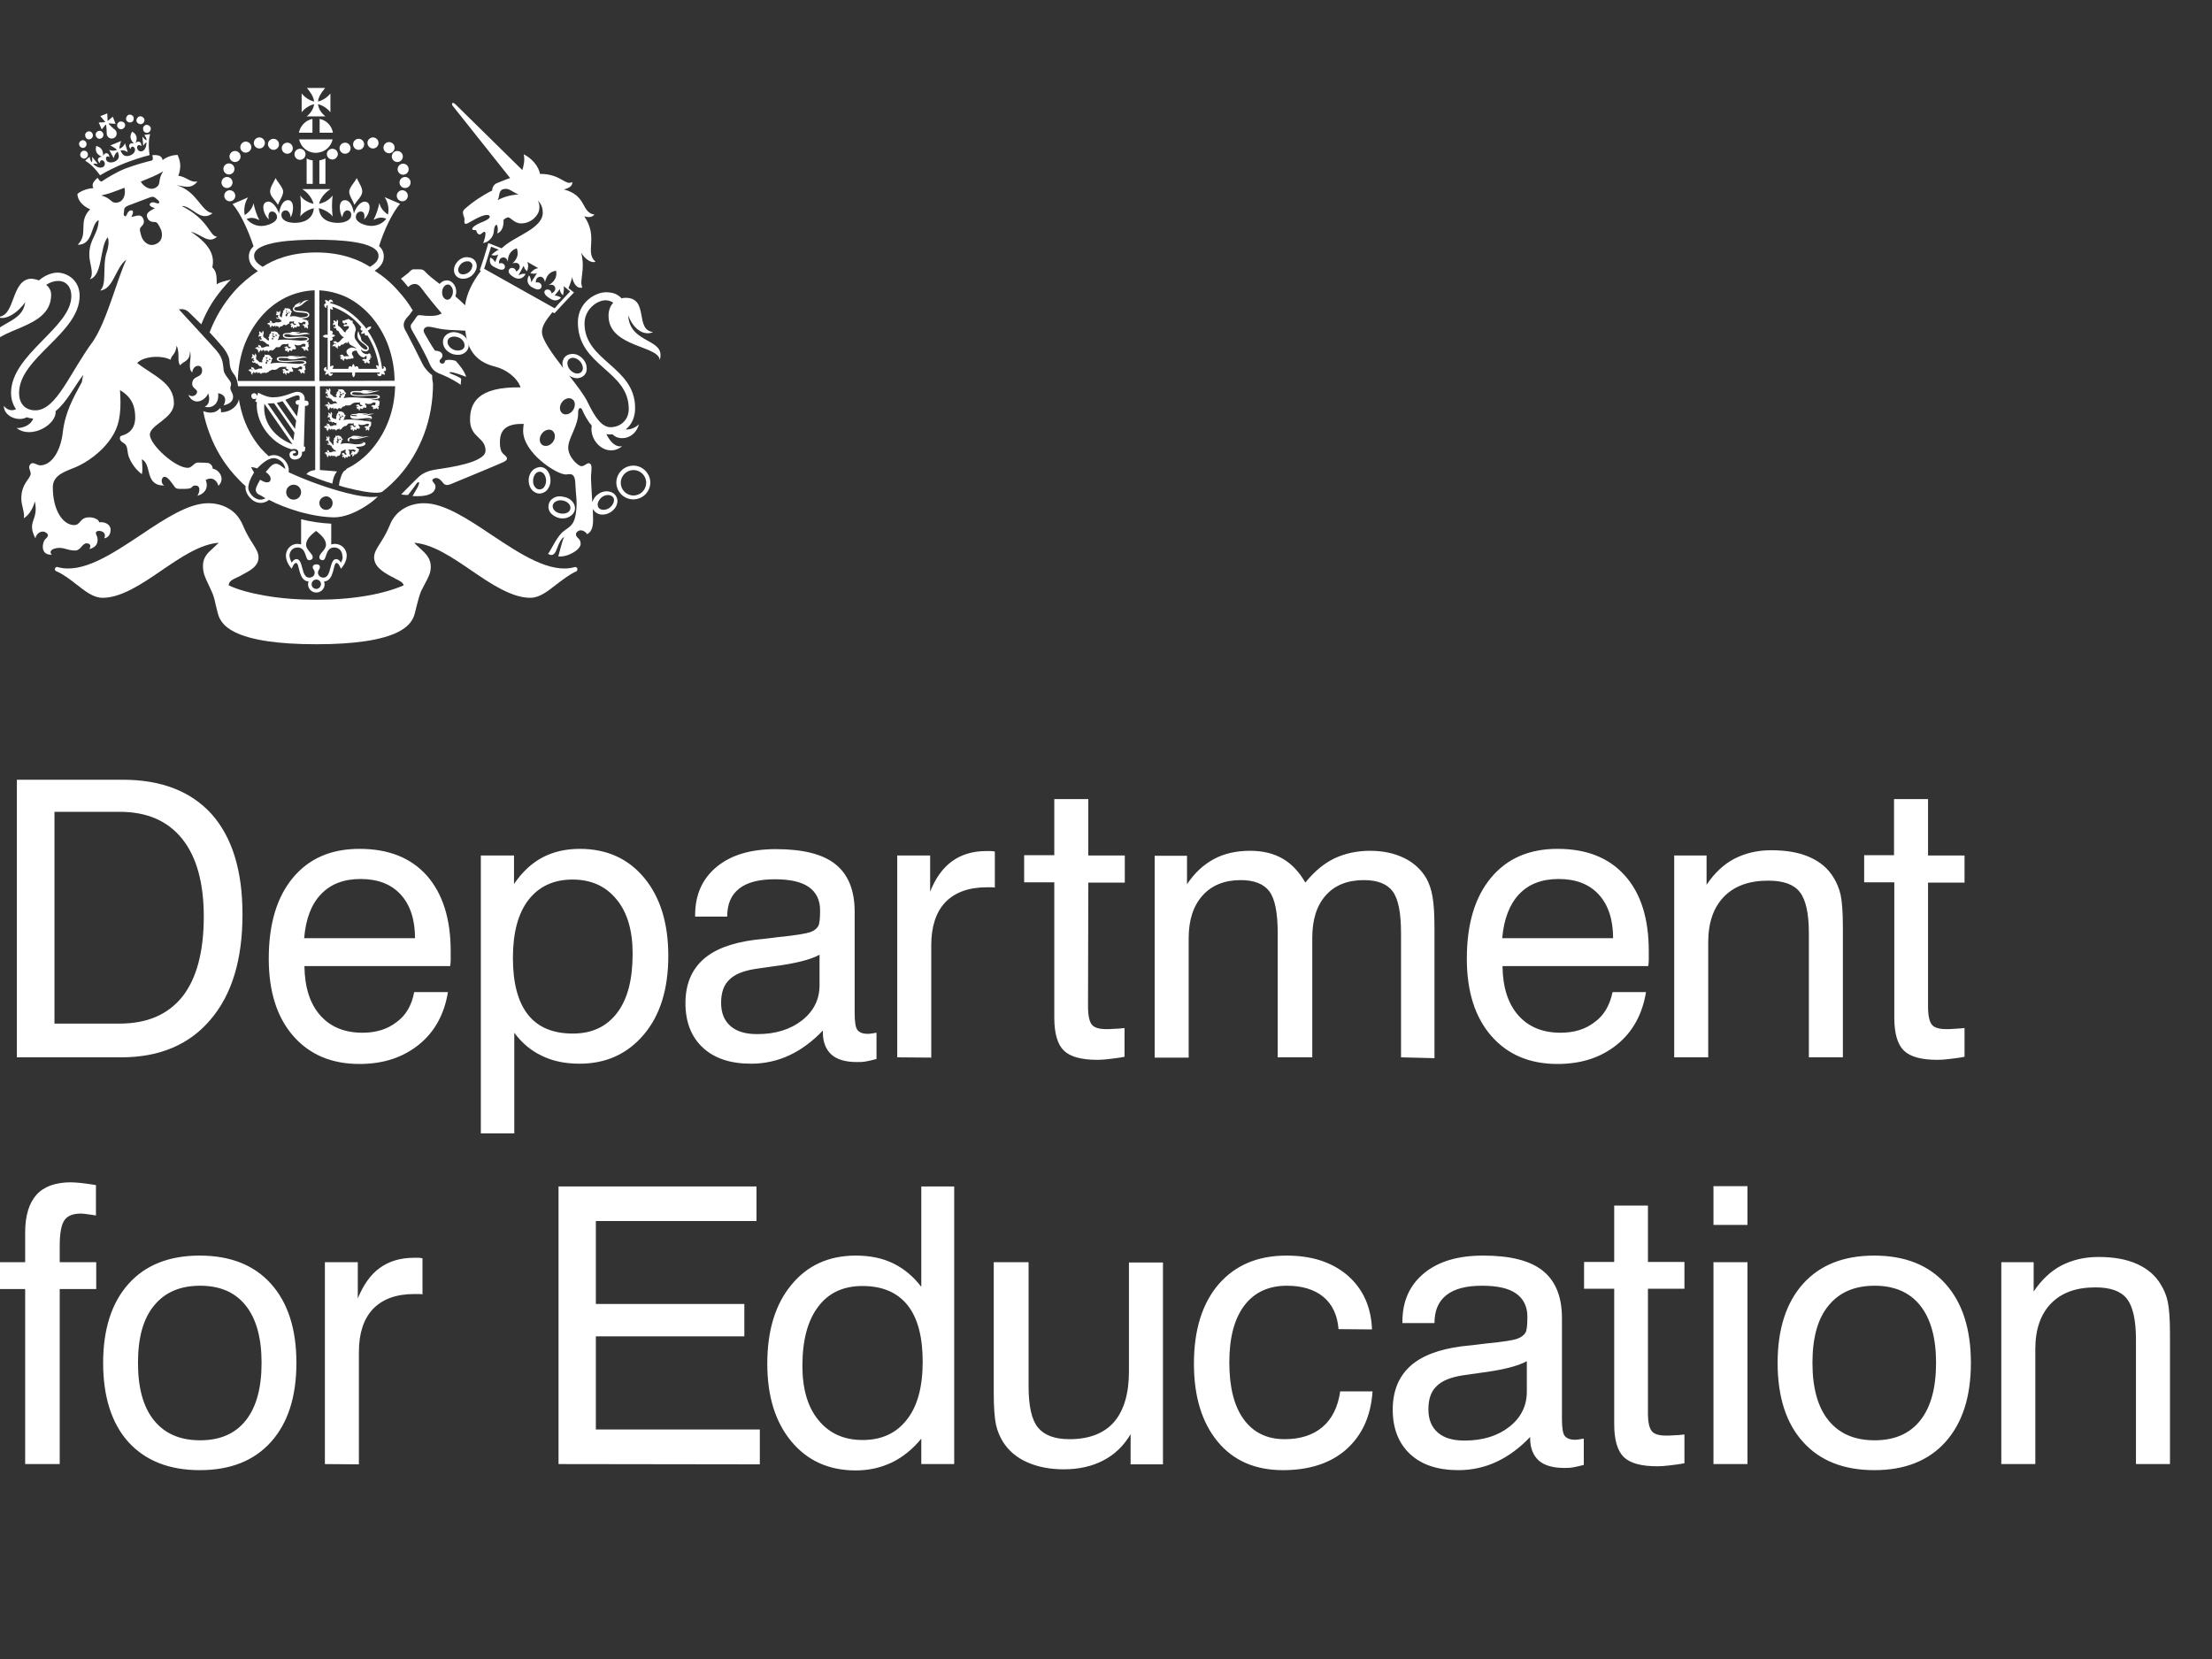<?xml version="1.0" encoding="utf-8"?>
<svg version="1.1" id="layer" xmlns="http://www.w3.org/2000/svg" xmlns:xlink="http://www.w3.org/1999/xlink" x="0px" y="0px"
	 viewBox="-40 40 800 600" style="enable-background:new 0 0 652 652;" xml:space="preserve">
<rect x="-40" y="40" width="800" height="600" fill="#333333" stroke="none"/>
<g fill="#ffffff">
	<path d="M-104.9,72.9h12.2v498.4h-12.2V72.9L-104.9,72.9z M3.2,333.6h-23.5v76.6H3.2c10.1,0,17.6-3.3,22.8-9.8
		c5.1-6.5,7.7-16.2,7.7-28.9c0-12.2-2.6-21.6-7.8-28.1C20.6,336.8,13.1,333.6,3.2,333.6L3.2,333.6z M-33.9,422.4V322H4.4
		c14,0,24.7,4.2,32.2,12.5c7.4,8.4,11.1,20.4,11.1,36.2c0,16.3-3.8,29-11.6,38.1c-7.7,9.1-18.5,13.6-32.3,13.6H-33.9L-33.9,422.4z
		 M70,379.3h40.1c0-6.8-1.8-12.1-5.2-15.8c-3.4-3.7-8.2-5.6-14.5-5.6c-6,0-10.8,1.8-14.3,5.5C72.6,367,70.6,372.3,70,379.3L70,379.3
		z M109.8,398.8H122c-1.3,8-4.8,14.4-10.5,19c-5.7,4.6-12.8,7-21.5,7c-10.1,0-18.1-3.4-24-10.2c-5.9-6.8-8.8-16.1-8.8-27.9
		c0-12.5,2.9-22.2,8.7-29.2c5.8-7,13.8-10.5,24.1-10.5c10.5,0,18.6,3.2,24.4,9.7c5.7,6.5,8.6,15.6,8.6,27.3c0,1.5,0,2.6,0,3.3
		c0,0.7-0.1,1.4-0.2,2.1H70.1c0.1,7.7,2,13.6,5.7,17.8c3.7,4.2,8.8,6.3,15.3,6.3c5,0,9.1-1.3,12.4-3.9
		C106.8,407.2,108.9,403.6,109.8,398.8L109.8,398.8z M145.5,386.4c0,9.1,1.8,15.9,5.4,20.5c3.6,4.6,9,6.9,16.3,6.9
		c6.9,0,12.2-2.5,16-7.5c3.8-5,5.6-12.1,5.6-21.4c0-8.3-1.9-14.9-5.8-19.6c-3.9-4.8-9.2-7.2-15.9-7.2c-6.9,0-12.2,2.5-16,7.4
		C147.4,370.3,145.5,377.3,145.5,386.4L145.5,386.4z M133.9,449.9V349.4h12v10.3c3-4.4,6.5-7.6,10.3-9.6c3.8-2,8.3-3.1,13.5-3.1
		c9.7,0,17.5,3.5,23.3,10.5c5.8,7,8.7,16.4,8.7,28.2c0,11.9-2.9,21.4-8.8,28.4c-5.9,7-13.6,10.6-23.3,10.6c-5.1,0-9.6-0.9-13.5-2.8
		c-3.9-1.8-7.3-4.6-10.1-8.4v36.4H133.9L133.9,449.9z M257.6,412.7c-3.8,4-7.9,7-12.2,9c-4.3,2-9,3-13.7,3c-7.5,0-13.3-1.9-17.5-5.8
		c-4.2-3.9-6.3-9.3-6.3-16.1c0-6.6,2.1-11.8,6.2-15.6c4.1-3.8,10.4-6.2,18.8-7.3c2.1-0.2,5-0.5,8.7-1c6.2-0.6,10.1-1.3,11.5-1.8
		c1.4-0.5,2.3-1.3,2.8-2.1c0.5-0.9,0.7-2.8,0.7-5.8c0-3.7-1.4-6.5-4.1-8.4c-2.7-1.9-6.8-2.8-12.3-2.8c-5.7,0-10,1.1-12.9,3.4
		s-4.3,5.6-4.3,10.1h-11.6v-0.5c0-7.4,2.6-13.2,7.8-17.5c5.2-4.3,12.3-6.4,21.4-6.4c9.8,0,17,1.8,21.6,5.5c4.6,3.7,6.9,9.4,6.9,17.2
		v36.6c0,3.1,0.3,5.2,1,6.1c0.7,0.9,1.9,1.4,3.7,1.4c0.4,0,0.8,0,1.3-0.1c0.5-0.1,1.1-0.2,1.9-0.3v9.5c-1.5,0.4-2.8,0.7-3.9,0.9
		c-1.1,0.2-2.2,0.2-3.2,0.2c-4.1,0-7.2-0.9-9.2-2.7c-2-1.8-3.1-4.5-3.1-8L257.6,412.7L257.6,412.7z M256.4,385.3
		c-3.3,1.8-8.9,3.2-16.8,4.2c-2.8,0.4-4.9,0.7-6.3,0.9c-4.5,0.7-7.7,2-9.6,4c-2,1.9-2.9,4.7-2.9,8.3s1.1,6.4,3.4,8.4
		s5.5,2.9,9.7,2.9c6.6,0,12-1.7,16.2-5c4.2-3.3,6.3-7.6,6.3-12.7L256.4,385.3L256.4,385.3z M284.5,422.4v-73h11.9v13.1
		c1.9-4.9,4.6-8.6,7.9-11c3.3-2.4,7.4-3.7,12.3-3.7c0.9,0,1.6,0,2,0c0.4,0,0.8,0.1,1.2,0.2v13c-0.4-0.1-0.7-0.1-1.1-0.1
		c-0.4,0-1,0-1.8,0c-6.5,0-11.5,1.8-15,5.4c-3.4,3.6-5.1,8.8-5.1,15.6v40.6L284.5,422.4L284.5,422.4z M353.5,404
		c0,3.3,0.5,5.5,1.4,6.6c0.9,1.1,2.7,1.6,5.2,1.6c0.7,0,1.6,0,2.6-0.1c1,0,2.4-0.1,4-0.3v10.4c-2,0.4-3.9,0.6-5.5,0.8
		c-1.6,0.2-3.1,0.3-4.3,0.3c-5.8,0-9.8-1.1-12.1-3.3c-2.3-2.2-3.5-6.2-3.5-11.9v-49h-10.9v-9.8h10.9V329h12.3v20.4h13.2v9.8h-13.2
		L353.5,404L353.5,404z M466.7,422.4v-44.9c0-7.4-1-12.4-3-15.1c-2-2.7-5.5-4.1-10.4-4.1c-5.9,0-10.5,1.8-13.8,5.5
		c-3.3,3.7-4.9,8.8-4.9,15.4v43.2h-12.5v-44.9c0-7.4-1-12.4-3-15.1c-2-2.7-5.5-4.1-10.4-4.1c-5.9,0-10.5,1.9-13.8,5.6
		c-3.3,3.7-5,8.8-5,15.4v43.2h-12.3v-73h11.7v10.3c2.7-4.1,6-7.1,9.7-9.1c3.7-2,8.1-3,13.1-3c4.5,0,8.4,0.9,11.7,2.8
		c3.2,1.8,6,4.7,8.3,8.7c3.2-4,6.7-6.9,10.4-8.7c3.8-1.8,8.1-2.8,13-2.8c4.7,0,8.8,0.9,12.3,2.6c3.5,1.7,6.2,4.2,8.1,7.4
		c1,1.9,1.8,4.1,2.2,6.7c0.5,2.6,0.7,6.7,0.7,12.3v46L466.7,422.4L466.7,422.4z M503.3,379.3h40.1c0-6.8-1.8-12.1-5.2-15.8
		c-3.4-3.7-8.2-5.6-14.5-5.6c-6,0-10.8,1.8-14.3,5.5C506,367,503.9,372.3,503.3,379.3L503.3,379.3z M543.2,398.8h12.1
		c-1.3,8-4.8,14.4-10.5,19c-5.7,4.6-12.8,7-21.5,7c-10.1,0-18.1-3.4-24-10.2c-5.9-6.8-8.8-16.1-8.8-27.9c0-12.5,2.9-22.2,8.7-29.2
		c5.8-7,13.8-10.5,24.1-10.5c10.5,0,18.6,3.2,24.4,9.7c5.8,6.5,8.6,15.6,8.6,27.3c0,1.5,0,2.6,0,3.3c0,0.7-0.1,1.4-0.2,2.1h-52.7
		c0.1,7.7,2,13.6,5.7,17.8c3.7,4.2,8.8,6.3,15.3,6.3c5,0,9.1-1.3,12.4-3.9C540.1,407.2,542.2,403.6,543.2,398.8L543.2,398.8z
		 M614.2,422.4v-44.9c0-7.2-1.1-12.1-3.3-14.9c-2.2-2.8-6-4.1-11.4-4.1c-6.9,0-12.2,1.9-16,5.8c-3.8,3.9-5.7,9.4-5.7,16.5v41.6
		h-12.3v-73h11.7V360c2.8-4.2,6.2-7.4,10-9.4c3.9-2,8.3-3.1,13.4-3.1c5.5,0,10.1,0.8,13.9,2.5c3.8,1.7,6.7,4.1,8.7,7.5
		c1.1,1.8,2,3.9,2.5,6.2c0.5,2.4,0.8,6.2,0.8,11.4v47.3H614.2L614.2,422.4z M657.3,404c0,3.3,0.5,5.5,1.4,6.6
		c0.9,1.1,2.7,1.6,5.2,1.6c0.7,0,1.6,0,2.6-0.1s2.4-0.1,4-0.3v10.4c-2,0.4-3.9,0.6-5.5,0.8c-1.6,0.2-3.1,0.3-4.3,0.3
		c-5.8,0-9.8-1.1-12.1-3.3c-2.3-2.2-3.5-6.2-3.5-11.9v-49h-10.9v-9.8H645V329h12.3v20.4h13.2v9.8h-13.2L657.3,404L657.3,404z
		 M-30.9,569.5v-63.3h-12v-9.7h12v-10.8c0-6,1.4-10.6,4.1-13.6c2.7-3,6.9-4.5,12.4-4.5c0.9,0,2,0.1,3.3,0.2c1.3,0.1,3.2,0.4,5.8,0.8
		v11c-1.3-0.2-2.4-0.4-3.3-0.5c-0.9-0.1-1.6-0.2-2.1-0.2c-2.9,0-4.9,0.8-6,2.4c-1.1,1.6-1.7,4.6-1.7,9.1v6.1h13.2v9.7h-13.2v63.3
		L-30.9,569.5L-30.9,569.5z M9.9,532.9c0,9,1.9,16,5.8,20.8c3.9,4.8,9.4,7.2,16.7,7.2c7.2,0,12.7-2.4,16.5-7.2
		c3.8-4.8,5.7-11.7,5.7-20.8c0-9-1.9-15.9-5.7-20.7c-3.8-4.8-9.3-7.2-16.5-7.2c-7.3,0-12.8,2.4-16.7,7.2
		C11.8,516.9,9.9,523.8,9.9,532.9L9.9,532.9z M-2.7,532.9c0-12.2,3.1-21.8,9.2-28.6c6.1-6.8,14.7-10.2,25.7-10.2
		c11.1,0,19.7,3.4,25.8,10.2c6.1,6.8,9.2,16.3,9.2,28.6c0,12.3-3.1,21.8-9.2,28.6s-14.7,10.2-25.7,10.2c-11.1,0-19.7-3.4-25.9-10.2
		C0.4,554.8-2.7,545.2-2.7,532.9L-2.7,532.9z M77.5,569.5v-73h11.9v13.1c2-4.9,4.6-8.6,7.9-11c3.3-2.4,7.4-3.7,12.3-3.7
		c0.9,0,1.6,0,2,0c0.4,0,0.8,0.1,1.2,0.2v13c-0.4,0-0.7-0.1-1.1-0.1c-0.4,0-1,0-1.8,0c-6.6,0-11.5,1.8-15,5.4
		c-3.4,3.6-5.1,8.8-5.1,15.6v40.6L77.5,569.5L77.5,569.5z M162,569.5V469.1h71.6v12.5h-58.1v30h53.7v11.7h-53.7v33.7h59.3v12.6
		L162,569.5L162,569.5z M293.7,532.5c0-9-1.8-15.9-5.5-20.5c-3.7-4.6-9.1-6.9-16.3-6.9c-6.9,0-12.3,2.5-16,7.5
		c-3.8,5-5.7,12.1-5.7,21.4c0,8.3,1.9,14.9,5.8,19.6c3.9,4.8,9.2,7.2,16,7.2c6.9,0,12.2-2.5,16-7.4
		C291.8,548.6,293.7,541.6,293.7,532.5L293.7,532.5z M305.1,469.1v100.4h-11.9v-9.2c-3.1,3.8-6.7,6.7-10.6,8.6
		c-4,1.9-8.3,2.9-13.1,2.9c-9.7,0-17.5-3.5-23.3-10.5c-5.8-7-8.7-16.3-8.7-28.1c0-12,2.9-21.5,8.7-28.5c5.8-7.1,13.6-10.6,23.3-10.6
		c5.1,0,9.6,0.9,13.5,2.8c3.9,1.9,7.3,4.7,10.2,8.5v-36.3L305.1,469.1L305.1,469.1z M332,496.5v44.8c0,7.2,1.1,12.2,3.4,15
		c2.3,2.8,6.1,4.2,11.4,4.2c7.1,0,12.5-2.1,16.1-6.2c3.6-4.2,5.4-10.3,5.4-18.4v-39.3h12.3v73h-11.7v-10.9c-2.5,4.2-5.8,7.4-9.9,9.5
		c-4,2.1-8.8,3.2-14.3,3.2c-5.1,0-9.5-0.9-13.3-2.6c-3.8-1.7-6.7-4.2-8.7-7.4c-1.1-1.8-2-3.9-2.5-6.2c-0.5-2.4-0.8-6.2-0.8-11.4
		v-47.3L332,496.5L332,496.5z M444.1,520.7c-0.4-5-2.2-8.9-5.4-11.6c-3.2-2.7-7.7-4.1-13.3-4.1c-6.6,0-11.8,2.4-15.4,7.2
		c-3.6,4.8-5.4,11.6-5.4,20.5c0,8.9,1.7,15.8,5.2,20.6c3.5,4.8,8.4,7.2,14.8,7.2c5.7,0,10.3-1.5,13.7-4.4c3.4-2.9,5.6-7.2,6.4-12.9
		h11.7c-0.6,9-3.8,15.9-9.5,21c-5.7,5-13.3,7.5-22.9,7.5c-10,0-17.9-3.4-23.6-10.3c-5.7-6.9-8.6-16.3-8.6-28.2
		c0-12.2,3-21.8,8.9-28.7c6-6.9,14.1-10.4,24.6-10.4c9.2,0,16.5,2.4,22.1,7.2c5.5,4.8,8.5,11.3,8.8,19.5L444.1,520.7L444.1,520.7z
		 M513.4,559.7c-3.8,4-7.9,7-12.2,9c-4.3,2-9,3-13.7,3c-7.5,0-13.3-1.9-17.5-5.8c-4.2-3.9-6.3-9.3-6.3-16.1c0-6.6,2.1-11.8,6.2-15.6
		c4.1-3.8,10.4-6.2,18.8-7.3c2.1-0.2,5-0.5,8.7-1c6.2-0.6,10.1-1.2,11.5-1.8c1.4-0.5,2.3-1.3,2.8-2.1c0.5-0.9,0.7-2.8,0.7-5.8
		c0-3.7-1.4-6.5-4.1-8.4c-2.7-1.9-6.8-2.8-12.3-2.8c-5.7,0-10,1.1-12.9,3.4c-2.9,2.3-4.3,5.6-4.3,10.1h-11.6v-0.5
		c0-7.4,2.6-13.2,7.8-17.5c5.2-4.3,12.3-6.4,21.4-6.4c9.8,0,17,1.8,21.6,5.5c4.6,3.7,6.9,9.4,6.9,17.1v36.5c0,3.1,0.3,5.2,1,6.1
		c0.7,0.9,1.9,1.4,3.7,1.4c0.4,0,0.8,0,1.3-0.1c0.5-0.1,1.1-0.2,1.9-0.3v9.5c-1.5,0.4-2.8,0.7-3.9,0.9c-1.1,0.2-2.2,0.2-3.2,0.2
		c-4.1,0-7.2-0.9-9.2-2.7c-2-1.8-3.1-4.5-3.1-8L513.4,559.7L513.4,559.7z M512.2,532.3c-3.3,1.8-8.9,3.2-16.8,4.2
		c-2.1,0.3-4.2,0.6-6.3,0.9c-4.5,0.7-7.7,2-9.6,4c-2,1.9-2.9,4.7-2.9,8.3c0,3.6,1.1,6.4,3.4,8.4c2.3,2,5.5,2.9,9.7,2.9
		c6.6,0,12-1.7,16.2-5c4.2-3.3,6.3-7.6,6.3-12.7L512.2,532.3L512.2,532.3z M556,551.1c0,3.3,0.5,5.4,1.4,6.5
		c0.9,1.1,2.6,1.6,5.2,1.6c0.7,0,1.6,0,2.6-0.1c1,0,2.4-0.1,4-0.3v10.4c-2,0.4-3.9,0.6-5.5,0.8c-1.6,0.2-3.1,0.3-4.3,0.3
		c-5.8,0-9.8-1.1-12.1-3.3c-2.3-2.2-3.5-6.2-3.5-11.9v-49h-10.9v-9.7h10.9v-20.4H556v20.4h13.2v9.7H556L556,551.1L556,551.1z
		 M579.7,483v-14H592v14H579.7z M579.7,569.5v-73H592v73H579.7z M615.5,532.9c0,9,1.9,16,5.8,20.8c3.9,4.8,9.4,7.2,16.7,7.2
		c7.2,0,12.7-2.4,16.5-7.2c3.8-4.8,5.7-11.7,5.7-20.8c0-9-1.9-15.9-5.7-20.7c-3.8-4.8-9.3-7.2-16.5-7.2c-7.3,0-12.8,2.4-16.7,7.2
		C617.4,516.9,615.5,523.8,615.5,532.9L615.5,532.9z M602.9,532.9c0-12.2,3.1-21.8,9.2-28.6c6.1-6.8,14.7-10.2,25.7-10.2
		c11.1,0,19.7,3.4,25.8,10.2c6.1,6.8,9.2,16.3,9.2,28.6c0,12.3-3.1,21.8-9.2,28.6c-6.1,6.8-14.7,10.2-25.7,10.2
		c-11.1,0-19.7-3.4-25.8-10.2C606,554.8,602.9,545.2,602.9,532.9L602.9,532.9z M732.5,569.5v-44.9c0-7.2-1.1-12.1-3.3-14.9
		c-2.2-2.8-6-4.1-11.4-4.1c-6.9,0-12.2,1.9-16,5.8c-3.8,3.9-5.7,9.4-5.7,16.5v41.6h-12.3v-73h11.7v10.6c2.8-4.2,6.2-7.4,10-9.4
		c3.9-2,8.3-3.1,13.4-3.1c5.5,0,10.1,0.8,13.9,2.5c3.8,1.7,6.7,4.1,8.7,7.5c1.1,1.8,2,3.8,2.5,6.2c0.5,2.4,0.8,6.2,0.8,11.4v47.3
		L732.5,569.5L732.5,569.5z M59.7,104.4c-1.1,2.2-2.1,3.5-2,5.1c0.2,1.7,1.9,2.9,2.8,4.6c0.8-2,2-3.5,1.9-5
		C62.2,107.6,60.1,105.5,59.7,104.4 M89,104.4c1.1,2.2,2.1,3.5,2,5.1c-0.2,1.7-1.9,2.9-2.8,4.6c-0.8-2-2-3.5-1.9-5
		C86.5,107.6,88.6,105.5,89,104.4 M42.8,103.1c1.1,0,2-0.9,2-2s-0.9-2-2-2c0,0,0,0,0,0c-1.1,0-2,0.9-2,2S41.7,103.1,42.8,103.1
		C42.8,103.1,42.8,103.1,42.8,103.1 M44.1,106c0-1.1-0.9-2-2-2c-1.1,0-2,0.9-2,2l0,0c0,1.1,0.9,2,2,2C43.2,108,44.1,107.1,44.1,106
		 M45.1,110.8c0-1.1-0.9-2-2-2c-1.1,0-2,0.9-2,2c0,0,0,0,0,0c0,1.1,0.9,2,2,2C44.2,112.8,45.1,111.9,45.1,110.8 M53.8,93.7
		c1.1,0,2-0.9,2-2c0-1.1-0.9-2-2-2c-1.1,0-2,0.9-2,2C51.8,92.8,52.7,93.7,53.8,93.7 M48.8,95.2c1.1,0,2-0.8,2.1-1.9
		c0-1.1-0.8-2-1.9-2.1c-0.1,0-0.1,0-0.2,0c-1.1,0.1-1.9,1-1.9,2.1C47,94.4,47.8,95.2,48.8,95.2 M45,98.6c1.1,0,2-0.9,2-2
		c0,0,0,0,0,0c0-1.1-0.9-2-2-2c-1.1,0-2,0.9-2,2l0,0C43,97.7,43.9,98.6,45,98.6 M58.9,94.2c1.1,0,2-0.9,2-2s-0.9-2-2-2c0,0,0,0,0,0
		c-1.1,0-2,0.9-2,2C57,93.3,57.9,94.2,58.9,94.2 M63.9,95.6c1.1,0,2-0.9,2-2c0-1.1-0.9-2-2-2c-1.1,0-2,0.9-2,2
		C61.9,94.7,62.8,95.6,63.9,95.6 M68.5,97.8c1.1,0,2-0.9,2-2s-0.9-2-2-2c0,0,0,0,0,0c-1.1,0-2,0.9-2,2
		C66.5,96.9,67.4,97.8,68.5,97.8 M103.8,101.2c0,1.1,0.9,2,2,2c1.1,0,2-0.9,2-2l0,0c0-1.1-0.9-2-2-2S103.8,100.1,103.8,101.2
		 M106.5,104c-1.1,0-2,0.9-2,2c0,1.1,0.9,2,2,2c0,0,0,0,0,0c1.1,0,2-0.9,2-2C108.5,104.9,107.6,104,106.5,104 M105.5,108.8
		c-1.1,0-2,0.9-2,2c0,1.1,0.9,2,2,2c0,0,0,0,0,0c1.1,0,2-0.9,2-2c0,0,0,0,0,0C107.5,109.7,106.6,108.8,105.5,108.8 M94.9,93.7
		c1.1,0,2-0.9,2-2c0-1.1-0.9-2-2-2c-1.1,0-2,0.9-2,2C92.9,92.8,93.8,93.7,94.9,93.7 M99.8,95.2c1,0.5,2.2,0.1,2.7-0.9
		c0.5-1,0.1-2.2-0.9-2.7c-1-0.5-2.2-0.1-2.7,0.9C98.4,93.5,98.8,94.7,99.8,95.2 M103.7,98.6c1.1,0,2-0.9,2-2c0-1.1-0.9-2-2-2
		c-1.1,0-2,0.9-2,2C101.7,97.7,102.6,98.6,103.7,98.6 M89.7,94.2c1.1,0,2-0.9,2-2c0-1.1-0.9-2-2-2c-1.1,0-2,0.9-2,2
		C87.7,93.3,88.6,94.2,89.7,94.2 M84.8,95.6c1.1,0,2-0.9,2-2c0-1.1-0.9-2-2-2c-1.1,0-2,0.9-2,2C82.8,94.7,83.7,95.6,84.8,95.6
		 M78.2,95.8c0.1,1.1,1,1.9,2.1,1.9c1-0.1,1.8-0.9,1.9-1.9c0-1.1-0.9-2-2-2C79.1,93.8,78.2,94.7,78.2,95.8 M70.9,106.5h2.2V98
		c-0.8-0.1-1.5-0.3-2.2-0.7V106.5L70.9,106.5z M77.7,97.3c-0.7,0.3-1.4,0.6-2.2,0.7v8.5h2.2V97.3z M73,88v-5c-2.5,0.5-4.4,2.5-4.9,5
		L73,88L73,88z M75.6,88h4.8c-0.4-2.5-2.3-4.5-4.8-5L75.6,88L75.6,88z M68.2,90.4c0.7,3.4,4.1,5.5,7.4,4.7c2.4-0.5,4.2-2.4,4.7-4.7
		L68.2,90.4L68.2,90.4z M77.7,82.1c-1.4-1.1-2.5-2.7-2.7-4.4c1.6,0.3,3.4,1.5,4.5,2.9v-6.8c-1.1,1.4-2.9,2.6-4.5,2.9
		c0.2-1.7,1.2-3.2,2.6-4.9H71c1.4,1.7,2.4,3.2,2.6,4.9c-1.6-0.3-3.4-1.5-4.5-2.9v6.8c1.1-1.4,2.9-2.6,4.5-2.9
		c-0.2,1.7-1.3,3.3-2.7,4.4H77.7L77.7,82.1z M85,218.2c-6.2-1.6-13.7-4.2-20.6-7.4v-0.1c0.2-1.4-0.3-3-1.4-4.2
		c-1.1-1.2-2.5-1.9-3.9-1.9c-0.6,0-1.3,0.1-1.9,0.4c-1-0.9-2-1.9-2.9-2.9c-2.6-3.1-4.7-6.7-6.1-10.6c-0.8-2.3-1.4-4.6-1.8-7.1
		c-0.3,2-2.6,4.7-6.5,4.7c0.1-0.4,0-1.4-0.3-1.5c-1,1.1-2.6,2.4-6.1,1.1c0.5,2.8,1.3,5.5,2.3,8.1c2,5.5,5.1,10.6,9,15
		c1.3,1.4,2.6,2.8,4,4c0,0.3,0,0.5,0,0.8c0,1.5,1.4,3.8,3.4,4.8c1.7,0.8,3.5,0.6,5.1-0.6c3,1.6,6.9,3.1,11,4.3c4.7,1.3,9.2,2,12.7,2
		c3,0,7.1-1.4,11-3.9c1.6-1,3.1-2.1,4.2-3.2c0.2-0.1,0.3-0.3,0.4-0.4C93.5,220.1,88.8,219.2,85,218.2 M62.2,208.9l-0.7-0.5
		c-1.2-0.9-2.2-0.9-3.3,0c-0.5,0.4-1,1-1.4,1.5l-0.7,0.8l0.5,0.4c1.3,1,1.5,2.1,1.1,2.8c-0.1,0.3-0.4,0.4-0.7,0.5
		c-0.6,0.2-1.5-0.1-2.4-0.6l-0.5-0.3l-0.3,0.5l-0.2,0.4c-0.1,0.2-0.2,0.3-0.3,0.5c-0.5,1-0.8,1.7-0.8,2.3c0,0.2,0,0.3,0.1,0.5
		c0.2,0.7,0.8,1,1.2,1.3L54,219c0.6,0.4,1.4,0.8,2,1.2c-1.1,0.6-2.3,0.7-3.4,0.1c-1.7-0.8-2.8-2.8-2.8-3.8c0-1.5,0.7-3.4,1.9-5.3
		l0.2-0.3l-0.2-0.3c-0.3-0.5-0.6-1.1-0.9-1.7c0.6,0.1,1.3,0.2,1.9,0.4l0.3,0.1l0.2-0.2c0.8-0.8,3.4-3.5,5.8-3.5
		c1.1,0,2.2,0.6,3.1,1.5c0.6,0.7,1,1.6,1.1,2.4C62.9,209.4,62.5,209.2,62.2,208.9 M66.2,220.7c-1.5,0-2.7-1.2-2.7-2.7
		c0-1.5,1.2-2.7,2.7-2.7c1.5,0,2.7,1.2,2.7,2.7C68.9,219.5,67.7,220.7,66.2,220.7 M77.9,224.4c-1.4,0-2.4-1.2-2.4-2.5
		c0-1.3,1.1-2.3,2.4-2.4c1.3,0,2.4,1.1,2.4,2.4C80.3,223.3,79.3,224.4,77.9,224.4 M81.1,236.7c-0.5,0-0.9,0.1-1.3,0.2v-7.5
		c-3.7-0.2-7.3-0.7-10.9-1.6v9.1c-0.4-0.1-0.9-0.2-1.3-0.2c-2.6,0-4.2,2.2-4.2,4.2c0,1.9,1.1,3.7,2.1,4.8c0.5-1.2,0.9-2.1,1.6-2.1
		c1.3,0,0.7,6.5,4.5,6.7c-0.1,0.3-0.2,0.7-0.2,1c0,1.6,1.3,3,3,3c1.6,0,3-1.3,3-3c0-0.3-0.1-0.7-0.2-1c3.8-0.2,3.2-6.7,4.5-6.7
		c0.6,0,1.1,0.9,1.6,2.1c1-1.1,2.1-2.9,2.1-4.8C85.4,238.9,83.8,236.7,81.1,236.7 M74.4,253c-0.9,0-1.7-0.7-1.7-1.7
		c0-0.9,0.7-1.7,1.7-1.7c0.9,0,1.7,0.7,1.7,1.7C76,252.2,75.3,253,74.4,253 M83.3,243.5c-0.4-0.8-1.1-1.3-1.7-1.3
		c-2.6,0-1.6,6.7-4.6,6.7c-1.3,0-2-0.9-2-1.8c0-0.9,0.7-1.2,0.7-2c0-0.8-0.6-1-1.3-1c-0.6,0-1.3,0.3-1.3,1c0,0.8,0.7,1,0.7,2
		c0,1-0.7,1.8-2,1.8c-3,0-2-6.7-4.6-6.7c-0.6,0-1.2,0.5-1.7,1.3c-0.5-1-0.8-1.9-0.8-2.6c0-1.2,0.9-2.9,2.9-2.9
		c3.4,0,2.6,4.6,4.2,4.6c0.7,0,1.3-0.4,1.3-1.1c0-1.3-2.4-2.6-2.4-4.5c0-1.9,1.7-3.5,3.6-5c1.9,1.5,3.6,3.1,3.6,5
		c0,1.9-2.4,3.1-2.4,4.5c0,0.7,0.5,1.1,1.2,1.1c1.6,0,0.8-4.6,4.2-4.6c2,0,2.9,1.7,2.9,2.9C84.1,241.6,83.8,242.6,83.3,243.5"/>
	<path d="M168.8,245.6c-0.1-0.4-0.6-0.6-1-0.5c-8.7,2.5-19.6-4.7-30.1-11.7c-8.8-5.9-17.2-11.4-24.3-11.4c-2.6,0-5,0.6-7,1.7
		c-2.5,1.4-4.4,3.5-5.5,6.4c-1.2,2.9-2.5,4.9-3.5,6.5c-1.2,1.9-2.1,3.3-2.1,5c0,1.4,0.6,2.7,1.8,3.9c1,1,2.5,2,4.6,3.1
		c0.5,0.2,0.9,0.4,1.3,0.7c1.7,0.8,2.8,1.4,3,2.4c-3.5,1.5-7.9,2.8-13,3.7c-5.7,1-12,1.5-18.7,1.5c-6.6,0-12.9-0.5-18.6-1.5
		c-5.1-0.9-9.6-2.1-13-3.7c0.1-1.5,1.2-2,3.1-2.9c0.5-0.2,0.9-0.4,1.4-0.7c1.7-0.9,3.4-1.8,4.5-2.8c1.2-1.1,1.8-2.3,1.8-3.7
		c0-1.7-0.9-3.1-2.1-5c-1-1.6-2.3-3.6-3.5-6.5c-1.2-2.9-3.1-5.1-5.6-6.4c-2-1.1-4.4-1.7-7-1.7c-7.1,0-15.5,5.5-24.3,11.4
		c-10.5,7-21.3,14.2-30.1,11.7c-0.4-0.2-0.9,0.1-1,0.5c-0.2,0.4,0.1,0.9,0.5,1l0,0c2.7,1.2,5,3,7.3,4.8c3.2,2.5,6.1,4.8,9.4,4.8
		c3.1,0,6.4-1,10.5-3.1c3.5-1.8,7.2-4.3,10.7-6.7c6.9-4.7,14-9.6,20.8-10.1c-0.7,0.7-1.4,1.3-2,1.9c-2,1.8-3.7,3.3-3.7,6.5
		c0,2.5,0.8,4.2,2,6.7c0.3,0.7,0.7,1.5,1.1,2.4c0.8,1.7,1.1,3,1.5,4.9c0.2,0.8,0.4,1.7,0.7,2.8c0.4,1.6,1.2,4.6,6.2,7.1
		c5.8,2.9,15.7,4.4,29.5,4.4c13.8,0,23.7-1.5,29.5-4.4c5-2.5,5.8-5.5,6.2-7.1c0.3-1.1,0.5-2,0.7-2.8c0.5-1.8,0.8-3.2,1.5-4.9
		c0.6-1.2,1.1-2.2,1.6-3.1c1-1.9,1.9-3.5,1.9-5.7c0-3.1-1.8-4.8-3.9-6.7c-0.7-0.6-1.4-1.3-2.1-2c6.8,0.5,13.9,5.4,20.8,10.1
		c3.5,2.4,7.2,4.9,10.7,6.7c4.1,2.1,7.4,3.1,10.5,3.1c3.3,0,6.2-2.3,9.4-4.8c2.3-1.7,4.6-3.6,7.3-4.8
		C168.7,246.5,168.9,246,168.8,245.6 M116.3,175.7c-1-0.7-2.5-2.2-3.4-3.9c-1-2.1-5.4-10.7-6-11.8c-0.6-0.9-0.9-1.8-0.9-2.5
		c0-0.9,0.4-1.6,0.9-2.3c0.3-0.4,1.3-1.4,1.6-1.9c0.3-0.4,0.5-0.8,0.8-1c-1.6-2.7-3.2-4.8-5.3-7.1c-2.5-2.9-5.4-5.3-8.5-7.3
		c1.7-1.1,3.3-2.6,3.3-5.2c0-1.5-0.6-2.7-1.7-3.7c1.7-5.6,4.9-12.3,7.6-15.3l-5.6-2.4c1.5,2.2,1.6,4.8,1.2,6.3
		c-1.5-1-2.7-2.4-3.1-4.2c-0.3,1.7-1.2,4.5-2.1,6.1c1.6-0.8,2.9-1.1,4.6-0.4c-0.9,1.3-3.4,3.2-7.1,2.4c-2-0.5-4-1.5-3.9-3.1
		c0-0.9,0.7-2,2-1.9c1.2,0.1,1.3,2,0.9,2.8c1.6-0.9,3.3-5.6,0.8-6.3c-2-0.5-3.8,2.2-4.4,4.2c-0.4-2.5-1.4-4.9-3.4-4.8
		c-2.6,0.2-1.7,4.9-0.8,6.2c0.2-1.7,1.1-2.6,1.8-2.5c0.7,0,1.6,0.5,1.4,2c-0.2,1.5-2.3,2.5-4.8,2.5c-2.4,0-6.5-0.7-6.9-5.3
		c1.5,0.3,4,1.5,5,3c-0.3-2.5-0.3-5.1,0-7.6c-1.3,1.8-3.4,2.7-4.9,3c0.4-2,2.1-4,4.1-5.3H69.3c2,1.2,3.6,3.3,4.1,5.3
		c-1.5-0.3-3.6-1.2-4.8-3c0.3,2.9,0.3,4.8,0,7.6c1-1.5,3.4-2.7,4.9-3c-0.4,4.6-4.6,5.3-6.9,5.3c-2.5,0-4.6-0.9-4.8-2.5
		c-0.2-1.5,0.8-2,1.5-2c0.8-0.1,1.7,0.8,1.8,2.5c0.9-1.2,1.7-6-0.8-6.2c-2-0.1-3,2.3-3.4,4.8c-0.7-2.1-2.5-4.8-4.4-4.2
		c-2.5,0.7-0.8,5.4,0.8,6.3c-0.4-0.8-0.3-2.7,0.9-2.8c1.3-0.1,1.9,1,2,1.9c0.1,1.5-1.9,2.6-3.9,3.1c-3.7,0.9-6.1-1.1-7.1-2.3
		c1.7-0.7,3-0.4,4.6,0.4c-0.9-1.6-1.8-4.4-2.1-6.1c-0.4,1.9-1.7,3.3-3.2,4.3c-0.4-2.2,0-4.5,1.2-6.4l-5.6,2.4
		c2.7,3,5.8,9.7,7.6,15.3c-1.1,1-1.7,2.2-1.7,3.7c0,2.6,1.7,4.2,3.3,5.2c-3.1,2.1-6,4.5-8.5,7.3c-3.9,4.4-6.9,9.4-9,14.9
		c0.8,0.8,4.1,4.5,4.9,5.5c1.4,1.8,2.2,3.5,2.3,4.9c0.1,2.5,0.6,3.5,2,5.3c0.4,0.5,1,2.5,1.1,3.8h27.9v30.3
		c-1.1,0.1-2.3,0.4-3.2,1.5c3.2,1.3,6.3,2.5,9.4,3.4c0.3-2,0.7-3.2,1.7-4.4c0,0-4-0.4-6.2-0.5v-30.3h27.2c-0.1,4.1-0.8,8.2-2.2,12
		c-1.4,3.9-3.5,7.5-6.1,10.6c-2.5,3-5.6,5.4-9,7.1c-0.5,0.3-0.5,0.7-1.1,0.9c-0.5,0.5-1,1.4-1.3,2.5c-0.3,0.9-0.5,1.5-0.6,2.8
		c1.3,0.4,2,0.6,3.2,0.9c9.6,2.4,11.9,1.7,12.5,1.3l0,0c2.2-1.7,4.2-3.6,6-5.6c3.9-4.4,6.9-9.5,9-15c2.2-5.8,3.3-12,3.3-18.4
		C116.3,177.2,116.3,176.9,116.3,175.7L116.3,175.7z M73.9,177.8H46c0.1-4.3,0.8-8.5,2.2-12.5c1.4-3.9,3.5-7.5,6.1-10.6
		c2.5-3,5.6-5.4,9-7.1c3.3-1.6,6.9-2.5,10.5-2.6V177.8z M74.4,131.3c-9.3,0-15.7,2.7-19.4,5.2c-2.2-1.3-3.1-2.5-3.1-4
		c0-5.3,14.9-5.8,22.5-5.8h0c7.6,0,22.5,0.5,22.5,5.8c0,1.5-0.9,2.7-3.1,4C90.1,134.1,83.7,131.3,74.4,131.3L74.4,131.3z
		 M75.5,177.8V145c3.4,0.2,6.7,1,9.9,2.5c3.4,1.7,6.4,4.1,9,7.1c2.6,3.1,4.7,6.7,6.1,10.6c1.4,4,2.2,8.2,2.2,12.5L75.5,177.8
		L75.5,177.8z"/>
	<path d="M98.5,172.4c0.5,0.3,0.3,1.1-0.3,1c-0.6-5-2.4-9.7-5.2-13.8c0,0,0.1-0.1,0.1-0.1c0.6-0.2,1.1-0.8,1.2-1.4
		c-0.7-0.1-1.4,0.2-1.8,0.8c-0.2-0.3-0.4-0.5-0.6-0.8c-1.7-2.1-3.7-4-5.9-5.5c-2-1.4-4.2-2.4-6.6-3c0-0.5,0.7-0.6,1-0.1
		c0.1-0.9-0.7-1.3-1.1-1.1c-0.2,0.1-0.4,0.3-0.5,0.7c-0.3-0.4-0.8-0.6-1.2-0.7c0,0.6,0.1,1,0.4,1.3c-0.4,0-0.6,0.2-0.7,0.4
		c-0.2,0.4,0.1,1.2,0.9,1.3c-0.4-0.3-0.2-1,0.3-1v10.7c-0.6-0.2-1.3,0-1.8,0.5c0.6,0.6,1.2,0.6,1.8,0.5v11.6c-0.6,0.1-0.7-0.7-0.3-1
		c-0.9,0-1.2,0.8-1,1.2c0.1,0.3,0.4,0.5,0.9,0.4c-0.3,0.3-0.5,0.8-0.5,1.2c0.4,0,0.9-0.2,1.2-0.5c-0.1,0.5,0.2,0.8,0.4,0.9
		c0.4,0.2,1.2-0.2,1.2-1c-0.3,0.4-1,0.3-1-0.2h8c-0.2,0.6,0,1.3,0.5,1.8c0.5-0.6,0.6-1.2,0.5-1.8h9c0,0.6-0.7,0.7-1,0.3
		c0,0.9,0.8,1.2,1.2,1c0.3-0.1,0.5-0.4,0.4-0.9c0.3,0.3,0.8,0.4,1.2,0.4c0-0.5-0.2-0.9-0.5-1.2c0.5,0,0.8-0.2,0.9-0.4
		C99.7,173.2,99.3,172.4,98.5,172.4 M90.7,158.3c-0.2,0.2-0.4,0.5-0.3,0.8c0.1,0.3,0.3,0.5,0.8,0.5c-0.3,0.3-0.6,0.7-0.6,1.1
		c0.5,0.1,1-0.1,1.3-0.3c-0.1,0.5,0.1,0.8,0.3,0.9c0.2,0.1,0.5,0.1,0.7,0c2.1,3.4,3.5,7.1,4.1,11.1c-0.3-0.2-0.7-0.3-1-0.3
		c0,0.5,0.2,0.9,0.5,1.3h-6.8c0-0.4-0.2-0.8-0.5-0.9c-0.3-0.1-0.6-0.1-0.9,0.3c0-0.4-0.2-0.9-0.5-1.2c-0.3,0.3-0.5,0.7-0.5,1.2
		c-0.3-0.4-0.6-0.4-0.9-0.3c-0.3,0.1-0.5,0.5-0.4,0.9h-5.8c0.3-0.3,0.4-0.7,0.4-1.2c-0.4,0-0.8,0.1-1.2,0.4v-9.4
		c0.4,0.1,0.8-0.2,0.9-0.4c0.1-0.3,0.1-0.6-0.3-0.9c0.5,0,0.9-0.2,1.2-0.5c-0.3-0.3-0.7-0.5-1.2-0.5c0.4-0.3,0.4-0.6,0.3-0.9
		c-0.1-0.3-0.5-0.5-0.9-0.4v-8c0.2,0.2,0.6,0.4,1,0.4c0-0.4-0.1-0.8-0.3-1.1c1.8,0.6,3.6,1.5,5.3,2.6
		C87.3,154.7,89.1,156.4,90.7,158.3"/>
	<path d="M93.7,169.5c0.3-0.1,0.6-0.4,0.8-0.7c-0.4,0.1-0.7-0.1-0.8-0.1c0.3-0.2,0.6,0,0.3-0.5c-0.3-0.5-0.5-0.5-0.9-0.2
		c-0.3,0.3-2.5-0.1-2.5-1.7c0.2,0.3,0.4,0.5,0.7,0.6c0.1,0,0.2,0.1,0.3,0.1c0.1,0,0.2,0,0.3,0c0.2,0.1,0.4,0.1,0.6,0.1l0.1,0v-0.1
		c0.4-0.1,0.8-0.4,0.8-0.9c0.1-0.9-0.8-1.3-1.7-2.1c-0.3-0.3-0.6-0.5-0.9-0.8c-0.3-0.6-0.1-1.2-0.9-2.4c-0.1-0.4-0.1-0.7-0.3-1
		c-0.6,1.1-0.4,2.5,0.5,3.4c0.9,1,2.8,1.9,2.8,2.8c0,0.2-0.2,0.4-0.5,0.4c-0.1,0-0.2,0-0.3,0c-0.1,0-0.1,0-0.2-0.1
		c-0.1,0-0.3-0.1-0.4-0.2c-0.2-0.1-0.5-0.3-0.7-0.5c-0.8-0.8-1.5-1.8-2-2.5c-0.9-1.1-0.5-2.3-0.3-3.2c0.6-0.9-0.4-2.7-1-3.1
		c0,0,0.1-0.4,0-0.9c-0.1,0.1-0.4,0.1-0.6,0.1c-0.2-0.3-0.2-0.4-0.5-0.4c-0.4-0.1-0.4-0.3-0.4-0.4c-0.2,0.2-0.3,0.4-0.5,0.4
		c-0.3,0-0.5,0-0.6,0.1c-0.2,0.2-0.3,0.3-0.7,0.2c-0.4,0-0.4,0.2-0.3,0.5c0,0.2,0,0.4,0.3,0.5c0,0,0.1,0,0.1,0l0.3,0.3l0.2-0.4
		c0.2-0.1,0.6-0.2,0.7,0.2c0.1,0.2,0.1,0.3-0.2,0.3c-0.3,0-0.5,0-0.8,0.1c-0.2,0-0.2,0.3-0.2,0.4c0,0.2,0.2,0.3,0.7,0.2
		c0.4-0.1,1.2-0.2,1.2,0.2c0,1-1.1,0.9-1.3,2.1c-0.3-0.2-0.5-0.4-0.7-0.6c-0.2-0.4-0.5-0.7-0.8-1c-0.2-0.3-0.5-0.5-0.8-0.7
		c-0.4-0.2-0.4-0.4-0.4-0.8c0-0.3,0.1-0.7,0.1-1c0,0-0.1-0.2-0.1-0.3c-0.1-0.2-0.4-0.4-0.5-0.3c0.1,0.1,0.2,0.1,0.2,0.3
		c-0.1,0.1-0.1,0.2-0.2,0.2c-0.1,0.1-0.1,0.2,0,0.3c0,0,0,0,0,0.1c0,0.1,0,0.1,0,0.2c0,0.1,0,0,0,0c-0.1-0.2-0.2-0.6-0.4-0.6
		c0,0-0.1,0-0.2,0c0,0,0,0,0,0c0-0.2-0.3-0.4-0.6-0.2c0.1,0,0.2,0,0.2,0.1c0,0.1,0,0.2-0.1,0.3c0,0.2,0.2,0.4,0.4,0.4
		c0,0,0.1,0,0.1,0c0,0,0,0.1,0,0.1c0,0,0,0,0,0c-0.4-0.2-0.6,0-0.6,0.2c0,0,0,0.1,0,0.2c-0.2,0.1-0.2,0.3,0.1,0.5
		c0-0.1,0-0.2,0.1-0.3c0,0,0,0,0.1,0c0,0.1,0.1,0.1,0.1,0.1c0,0,0.1,0,0.2-0.1c0,0,0.1,0,0.1,0c0,0,0.1,0.1,0.1,0.1c0,0,0,0,0,0.1
		c-0.3,0.3-0.2,0.5,0.1,0.6c-0.2,0.3-0.7,0.2-0.6-0.3c-0.4,0.6,0.2,1,0.8,0.8c0,0.2,0,0.6,0.1,0.7c0,0,0-0.1,0.1-0.1c0,0,0,0,0,0.1
		c0,0.1,0.1,0.3,0.3,0.3c0-0.1,0-0.2,0.1-0.2c0.1,0.1,0.2,0.3,0.3,0.4c0.2,0.5,0.8,1.6,1.9,2.1c-0.6,0.3-1,0.8-1.4,1.3
		c-0.3,0.3-0.8,0.7-1.1,0.5c-0.1-0.1-0.2-0.2-0.3-0.3c-0.1-0.1-0.3-0.1-0.4-0.1c-0.1,0-0.1,0-0.2,0.1c-0.2-0.1-0.5,0-0.6,0.2
		c0.1,0,0.2-0.1,0.4,0.1c0,0.1,0,0.2,0,0.2c0,0.1,0.1,0.3,0.7,0.3c0,0,0.1,0,0.1,0.1c-0.1,0.1-0.2,0.1-0.3,0.1
		c-0.3-0.1-0.4-0.3-0.6,0c0,0.1-0.1,0.1-0.1,0.2c0,0,0,0-0.1,0c-0.2,0.1-0.5,0.5-0.2,0.7c0-0.1,0-0.3,0.2-0.4c0,0.1,0.1,0.1,0.1,0.1
		c0.2,0.3,0.4,0.4,0.8-0.2c0-0.1,0.1,0,0,0c0,0.3-0.3,0.7,0.1,0.7c0,0,0.1,0,0.2,0v0.1c0.1,0.3,0.5,0.4,0.7,0.3
		c-0.1-0.1-0.3-0.1-0.4-0.4c0.1,0,0.2,0,0.2,0c0.2-0.2,0-0.5,0.1-0.6c0-0.1,0.1,0,0.1,0c0.1,0.1,0.3,0.4,0.6,0.2
		c0.1-0.1,0.2-0.2,0.2-0.4c0.4-0.2,0.8-0.3,1.1-0.2c-0.1-0.2,0.2-0.5,0.6-0.6c0.4-0.1,0.6,0,0.8,0.1c0.1-0.3,0.2-0.5,0.4-0.7
		c-0.1,1.7,2.2,1.7,2.8,2.7c-0.7-0.3-1.5-0.5-1.9-0.4c-0.6,0.1-1.5,0.6-1.7,1.3c-0.1,0.5,0.4,1.4,1,1.8c-0.7,0.1-0.9-0.1-1.5,0.1
		c0,0,0,0-0.1,0c-0.5,0.1-0.6-0.9-1.2-0.6c-0.1,0-0.1,0.1-0.2,0.1h0c-0.2,0-0.6,0.3-0.5,0.5c0.1-0.1,0.2-0.2,0.4-0.2
		c0,0.1,0,0.1,0,0.1c0,0.1,0,0.2,0.2,0.2c0.1,0,0.2-0.1,0.2-0.1c0,0,0.1,0,0.1,0.1c0,0.2-0.8-0.1-0.6,0.5c0,0,0.1,0.1,0.1,0.2
		c0,0.2,0.1,0.4,0.5,0.3c-0.1,0-0.2-0.1-0.2-0.2l0.1,0c0,0,0.1,0,0.1-0.1c0,0,0,0,0,0c0,0,0.1,0,0.1,0.1c0,0,0,0.1,0,0.1
		c0,0,0,0.2,0.1,0.2c0,0.2,0.3,0.5,0.7,0.2c-0.1,0-0.3-0.1-0.3-0.2c0.1,0,0.1,0,0.2-0.1c0,0,0.1-0.1,0.1-0.2c0-0.1,0-0.1,0.1-0.1
		c0,0,0.1,0,0.2,0c0.1,0,0.1,0,0.1,0.1c0.1,0.1,0.3,0.3,0.5,0.2c0.1,0,0.2-0.1,0.2-0.2c0.1,0.1,0.2,0.1,0.3,0.2
		c-0.1-0.2,0.1-0.4,0.6-0.1l0.4-0.3c0,0,0.5,0.2,0.7,0c0.3-0.3,0.1-0.3,0.1-0.6c-0.2-0.5-0.4-0.5-0.5-1c-0.2-0.9,1-1.3,1.7-1.2
		c0.1,0.5,0.9,2,2.1,2.4c0.8,0.3,1.1-0.6,1.4-0.5c0.1,0,0.1,0.1,0.1,0.2c0,0.4,0,0.7-0.1,0.9c-0.1,0.2-0.5,0-0.8,0
		c-0.1,0-0.2,0-0.3,0.1c-0.2,0-0.5,0.3-0.5,0.5c0.1-0.1,0.2-0.2,0.4-0.2l0,0.1c0,0.3,0.4,0.4,0.6,0.2c0,0,0.1,0,0.1,0
		c-0.2,0.1-0.5,0.5-0.2,0.6c0,0,0.1,0.1,0.2,0.1c0,0.2,0.1,0.4,0.3,0.4c-0.1-0.1-0.1-0.2,0-0.4c0.1,0,0.2,0,0.2,0
		c0.2,0,0.1-0.4,0.4-0.5c0,0,0.1,0,0,0c-0.1,0.2-0.1,0.5,0.1,0.6c0,0,0.1,0,0.2,0c0.1,0.2,0.3,0.3,0.6,0.2c-0.1,0-0.2-0.1-0.3-0.2
		c0.1-0.1,0.1-0.2,0.2-0.2c0.2-0.5-0.3-0.5-0.3-0.7c0-0.3,0.5-0.1,0.5-0.6c0,0,0-0.1,0-0.1c0.2-0.1,0.5-0.3,0.5-0.5
		C94.1,169.6,93.9,169.6,93.7,169.5L93.7,169.5L93.7,169.5z M70.7,184.9l-0.5,0l0-0.4c0.1-1.6-0.9-2.8-2.7-2.8c-1.6,0-4.6,2-8.8,2
		c-1.8,0-3.9-0.9-5.3-1.7l-0.5,1.3c0,0,0-0.1,0-0.1c0-0.6-0.5-1-1-1c-0.6,0-1.1,0.5-1,1.1c0,0.6,0.5,1.1,1.1,1
		c0.3,0,0.6-0.1,0.8-0.4l-0.5,1.3c0.2,0.1,0.4,0.2,0.6,0.2c-0.6,6.4,4.1,14.6,12.5,17.1c1.2-0.3,2.5-0.1,2.5,1.2
		c0,0.8-0.4,1.2-1.2,1.2c-0.5,0-0.8-0.3-0.8-0.6c0-0.6,1-0.2,1.1-0.6c0.1-0.5-0.2-0.7-0.8-0.7c-0.6,0-1.5,0.4-1.5,1.4
		c0,1.2,0.9,1.8,1.9,1.8c0.9,0,2.9-0.5,2.6-2.8c0.5,0,1-0.1,1.1-0.5l0.1-1.3l-0.5-0.1l0.4-14.7l0.3,0c0.5,0,1-0.2,1-0.8
		C71.6,185.2,71.2,184.9,70.7,184.9 M55.6,186l10.2,14.7C60.3,198.6,54.9,193.7,55.6,186 M66.1,199.3l-9.3-13.4c0.3,0,0.6,0,0.9,0
		c0.5,0,1,0,1.4-0.1l7.4,10.7C66.3,197.6,66.2,198.5,66.1,199.3 M66.7,195.1l-6.6-9.4c0.7-0.2,1.4-0.4,2.1-0.6l4.9,7L66.7,195.1
		 M68.3,184.7l-0.4,0c-0.4,0-1,0.2-1,0.8c0,0.6,0.4,0.9,0.9,0.9l0.3,0l-0.1,0.4c-0.1,0.8-0.3,2.2-0.6,3.8l-4.2-6
		c1.9-0.8,3.5-1.6,4.4-1.6C68.3,183,68.5,183.3,68.3,184.7 M68.9,155.2c2,0,3-0.6,3-1.3c0-2.2-5.5-0.8-5.5-2.2
		c0-0.2,0.2-0.4,0.4-0.6h0.1c2.8-0.3,2.8-2.1,4.8-2.5c-2.4-0.3-2.7,1.5-3.7,1.6c0.5-0.3,0.7-0.9,0.7-1.1c-0.5,0.6-1.5,0.7-2.1,1.4
		c-0.1,0.1-0.1,0.3-0.1,0.4c-0.4,0.2-0.6,0.5-0.6,0.8c0,2.1,5.5,0.7,5.5,2.2c0,0.5-1,0.9-2.5,0.9c-1.1,0-2-0.8-4.1-0.3
		c0-0.3,0.7-1,0.4-1.4c0.2-0.1,0.4-0.2,0.4-0.4c-0.1-0.1-0.3-0.2-0.4-0.2c0.1-0.1,0-0.2-0.1-0.3c0,0-0.1-0.3-0.1-0.3
		c-0.1-0.1-0.2-0.2-0.5-0.3c-0.2-0.1-0.4-0.1-0.5-0.1c-0.1,0-0.3,0-0.3,0c-0.1,0-0.3,0-0.3,0.1c-0.1-0.1-0.2-0.2-0.4-0.2
		c-0.1,0.2-0.1,0.4-0.1,0.6c-0.2,0-0.4,0.5-0.6,0.5c0.1,0.1,0.1,0.2,0.2,0.2c-0.2,0.3-0.2,0.6-0.4,0.7c0,0.1,0.1,0.1,0.1,0.2
		c-0.2,0.4-0.3,1-0.3,1.3c-0.1-0.1-0.3-0.3-0.5-0.4c-0.3-0.2-0.3-0.3-0.2-0.7c0-0.3,0.2-0.5,0.2-0.8c0,0,0-0.2,0-0.3
		c0-0.2-0.3-0.3-0.4-0.3c0.1,0.1,0.2,0.1,0.1,0.3c-0.1,0.1-0.1,0.1-0.2,0.1c-0.1,0.1-0.1,0.2,0,0.3c0,0,0,0,0,0.1c0,0,0,0.1,0,0.1
		c0,0.1,0,0,0,0c0-0.2-0.1-0.5-0.3-0.5c0,0-0.1,0-0.2,0c0,0,0,0,0,0c0-0.2-0.2-0.4-0.5-0.1c0.1,0,0.2,0,0.2,0.1
		c-0.1,0.1-0.1,0.2-0.1,0.2c0,0.2,0.1,0.3,0.4,0.3c0.1,0,0.1,0,0.1,0c0,0,0,0.1,0,0.1c0,0,0,0,0,0c-0.4-0.2-0.6,0-0.6,0.1
		c0,0,0,0.1,0,0.2c-0.1,0.1-0.2,0.3,0,0.4c0-0.1,0-0.2,0.1-0.2c0,0,0,0,0.1,0c0,0,0.1,0.1,0.1,0.1c0,0,0.1,0,0.3-0.1
		c0,0,0.1,0,0.1,0c0,0,0.1,0,0.1,0.1c0,0,0,0,0,0.1c-0.3,0.2-0.3,0.5,0,0.5c0,0,0.1,0,0,0.1c-0.1,0.5-0.7,0.3-0.6-0.1
		c-0.4,0.5,0.1,0.9,0.7,0.6c0,0,0.1,0,0.1,0c0,0.1,0.1,0.2,0.1,0.2c0,0,0-0.1,0.1-0.1c0,0,0,0,0,0.1c0,0.1,0,0.3,0.2,0.3
		c0-0.1,0-0.2,0.1-0.2c0.1,0,0.2,0.4,0.5,0.7c-0.4,0.2-0.8,0.3-1.2,0.4c-0.1,0-0.8-0.1-1,0c-0.3,0.2-1.1,0.5-1.3,0.1
		c-0.1-0.1,0-0.2-0.1-0.4c-0.1-0.1-0.2-0.2-0.2-0.2c0,0-0.1,0-0.2,0c-0.1-0.1-0.4-0.2-0.5-0.1c0.1,0,0.2,0,0.3,0.2
		c0,0.1-0.1,0.1-0.1,0.2c-0.1,0.1,0,0.3,0.5,0.4c0,0,0.1,0.1,0,0.1c-0.1,0-0.2,0-0.3,0c-0.2-0.2-0.2-0.4-0.4-0.2
		c-0.1,0-0.1,0-0.2,0.1c0,0,0,0-0.1,0c-0.2,0-0.6,0.2-0.4,0.5c0-0.1,0.1-0.2,0.3-0.2c0,0.1,0,0.1,0.1,0.2c0,0.3,0.2,0.4,0.7,0.1
		c0.1,0,0.1,0,0,0c-0.1,0.2-0.5,0.4-0.2,0.6c0,0,0.1,0,0.1,0.1c0,0,0,0,0,0c-0.1,0.3,0.3,0.5,0.4,0.5c-0.1-0.1-0.2-0.3-0.2-0.4
		l0.2,0c0.2-0.1,0.1-0.4,0.3-0.5c0,0,0.1,0,0.1,0c0,0.1,0.1,0.4,0.4,0.4c0.3,0,0.4-0.3,0.4-0.4c0,0,0,0,0,0c0.1,0.1,0.2,0.2,0.1,0.3
		c0.1,0,0.2-0.1,0.2-0.2c0.1,0.1,0.1,0.3-0.1,0.5c0.1,0,0.4-0.2,0.5-0.5c0,0,0.1,0.1,0.1,0.2c0,0,0,0,0,0c0.1,0,0.3,0.1,0.6,0
		c0,0,0,0,0,0c0,0.1,0,0.2,0,0.3c0,0,0.1-0.1,0.1-0.1c0.1,0,0,0.3,0.2,0.5c0.1-0.7,0.5-0.5,0.9-0.8c0.1,0,0.1,0,0,0
		c0,0.1-0.1,0.2-0.2,0.2c0.2,0,0.6-0.2,0.6-0.4c0-0.1,0.1-0.1,0.3-0.2c0.2,0,0.4,0,0.5-0.2c0,0.1,0.1,0.3,0,0.4c0.5,0,1-0.5,1.2-0.6
		c1-0.2-0.6-1,1.5-0.8c0.2,0,0.4-0.1,0.6-0.2c-0.2,0.3-0.2,1,0.2,1c0.2,0,0.4,0.1,0.5,0.2c0,0,0,0,0,0.1c-0.2,0-0.3,0.1-0.5,0.1
		c-0.5,0.3-0.5-0.8-1.1-0.6c0,0-0.1,0.1-0.1,0.1c-0.2,0-0.5,0.3-0.5,0.5c0.1-0.1,0.2-0.2,0.3-0.2v0.1c0,0.1,0,0.2,0.2,0.2
		c0.1,0,0.1,0,0.2,0c0,0,0.1,0,0.1,0c0,0.2-0.6-0.1-0.5,0.4c0,0,0.1,0.1,0.1,0.2c0,0.2,0.1,0.3,0.4,0.2c0,0-0.2-0.1-0.1-0.2
		c0.1,0,0.1,0,0.1,0c0,0,0,0,0.1-0.1c0,0,0,0,0,0c0,0,0.1,0,0.1,0.1c0,0-0.1,0.1-0.1,0.1c0,0,0,0.2,0.1,0.2c0,0.2,0.3,0.4,0.6,0.2
		c-0.1,0-0.3,0-0.3-0.1c0,0,0.1,0,0.1-0.1c0.1,0,0.1-0.1,0.1-0.2c0,0,0,0,0.1,0c0,0,0.1,0,0.1,0c0.1,0,0.1,0,0.1,0
		c0,0.1,0.2,0.2,0.4,0.2c0.4-0.1,0.1-0.4,0.3-0.5c0.1,0,0.1,0,0.2,0c0.3,0.1,0.7,0.1,0.8-0.1c0.1-0.1,0-0.6-0.3-0.8
		c-0.2-0.1,0-0.3-0.2-0.6c0.3,0.1,0.6,0.3,1.1,0.3c0.8,0,0-0.1,0.4-0.3c0.4-0.2,0.8-0.1,0.9-0.1c0.1,0,0.2,0.1,0.2,0.2
		c-0.1,0.4,0,0.4,0,0.6c-0.1,0.2-0.4,0-0.6,0c-0.1,0-0.2,0.1-0.2,0.1c-0.2,0-0.4,0.2-0.4,0.4c0.1-0.1,0.2-0.1,0.4-0.2v0.1
		c0,0.3,0.3,0.4,0.5,0.2c0,0,0.1,0,0.1,0c-0.2,0.1-0.4,0.4-0.2,0.5c0,0,0.1,0,0.1,0.1c0,0.2,0.1,0.3,0.2,0.4c0-0.1-0.1-0.1,0-0.3
		c0.1,0,0.1,0,0.1,0c0.2,0,0.1-0.3,0.3-0.4c0,0,0,0,0,0c-0.1,0.2-0.1,0.4,0.1,0.5c0,0,0.1,0,0.1,0c0.1,0.2,0.2,0.3,0.5,0.1
		c0,0-0.2-0.1-0.2-0.2c0-0.1,0.1-0.1,0.1-0.2c0.1-0.4-0.2-0.4-0.2-0.6c0-0.2,0.4-0.1,0.4-0.5c0-0.1,0-0.2-0.2-0.3c0,0,0,0,0,0h0
		c0.1,0,0.2,0,0.3-0.1c-0.3,0-0.2-0.2-0.3-0.4c0,0,0,0,0-0.1c0.1-0.1,0.2-0.2,0.1-0.4c-0.1,0.1-0.4,0.3-0.5,0c0,0,0-0.2-0.3-0.2
		C70.2,155.7,69.9,155.4,68.9,155.2C68.9,155.3,68.9,155.3,68.9,155.2 M62.9,153C62.9,153,62.9,153,62.9,153
		C62.9,153,62.9,153,62.9,153 M64.3,152.7c0.2,0.1,0.4,0.2,0.6,0.3c-0.3,0.1-0.2,0.2-0.4,0.2C64.4,153.1,64.3,152.8,64.3,152.7
		 M63.9,152.5c-0.1,0.2-0.3,0.3-0.4,0.1c-0.2-0.1,0-0.2-0.2-0.5C63.5,152.3,63.7,152.4,63.9,152.5 M63.3,153.8
		c0-0.1,0.1-0.2,0.2-0.2c0.1,0,0.2,0,0.2-0.1c0.1-0.1-0.1-0.2-0.2-0.3c0.1,0,0.2-0.1,0.1-0.1c-0.1-0.1-0.2,0.1-0.2,0
		c0-0.1,0.1-0.1,0.1-0.1c0.1-0.1,0.1,0,0.2,0l0.5,0.3c0.1,0,0.1,0.1,0.1,0.1c0,0.1,0,0.1,0,0.2c-0.1,0-0.1-0.2-0.1-0.2
		c-0.1,0-0.1,0.1,0,0.2c-0.1-0.1-0.2-0.1-0.3,0c-0.1,0.1,0,0.2,0,0.3c0,0.1,0,0.2,0,0.3c0,0.1-0.2,0.3-0.4,0.2
		C63.2,154.1,63.2,153.9,63.3,153.8 M71.7,162.7c0-0.6-0.7-1-2.6-1c-2,0-6.3,0.7-6.3-0.4c0-0.5,0.9-0.5,1.9-0.4
		c0.1,0.1,0.2,0.2,0.4,0.2c2.5,0.7,5.5-0.6,7-0.2c-1.8-1.4-3.3,0.1-5.2-0.4c1.1,0,1.5-0.3,1.6-0.6c-0.9,0.6-2.5-0.3-3.5,0.4
		c-0.1,0-0.1,0.1-0.2,0.1c-1.4,0-2.5,0-2.5,0.9c0,1.9,5.2,0.8,6.9,0.8c1.6,0,2,0.2,2,0.5c0,0.5-1.6,0.6-2.5,0.6
		c-1.4,0-5.7-0.7-8.3-0.2c0.2-0.4,0.7-1,0.4-1.3c0.2-0.1,0.4-0.3,0.4-0.5c-0.1-0.1-0.3-0.2-0.5-0.2c0.1-0.1,0-0.2-0.1-0.3
		c0,0-0.1-0.3-0.1-0.3c-0.1-0.1-0.3-0.3-0.6-0.4c-0.3-0.1-0.5-0.1-0.6-0.2c-0.1,0-0.3,0.1-0.4,0.1c-0.1,0-0.3,0-0.3,0.1
		c-0.1-0.1-0.3-0.2-0.5-0.2c-0.1,0.2-0.1,0.5-0.1,0.7c-0.2,0-0.5,0.6-0.7,0.5c0.1,0.2,0.2,0.2,0.2,0.3c-0.2,0.3-0.3,0.8-0.5,0.8
		c0.1,0.2,0.2,0.3,0.3,0.3c0,0.2,0,0.5-0.1,0.8l-0.4-0.2c0,0-0.1,0-0.1,0c-0.1,0-0.1,0-0.2-0.1c0.1,0,0.1,0,0.2,0l-0.2-0.1
		c-0.2-0.2-0.5-0.5-0.9-0.7c-0.4-0.2-0.4-0.4-0.4-0.8c0-0.4,0.2-0.7,0.2-1c0,0-0.1-0.2-0.1-0.3c0-0.2-0.3-0.4-0.5-0.3
		c0.1,0.1,0.2,0.1,0.2,0.3c-0.1,0.1-0.1,0.1-0.2,0.2c-0.1,0.1-0.1,0.2,0,0.3c0,0,0,0,0,0.1c0,0.1,0,0.1,0,0.2c0,0.1,0,0,0,0
		c-0.1-0.2-0.2-0.6-0.4-0.6c0,0-0.1,0-0.2,0c0,0,0,0,0,0c0-0.3-0.3-0.5-0.6-0.1c0.1,0,0.2,0,0.2,0.1c0,0.1-0.1,0.2-0.1,0.3
		c0,0.3,0.1,0.3,0.4,0.4c0.1,0,0.1,0,0.1,0c0,0,0,0.1,0,0.1c0,0,0,0,0,0c-0.4-0.2-0.6,0-0.6,0.2c0,0,0,0.1,0,0.2
		c-0.2,0.1-0.2,0.3,0.1,0.5c0-0.1,0-0.2,0.1-0.3c0,0,0,0,0.1,0c0,0,0.1,0.1,0.1,0.1c0.1,0,0.1,0,0.3-0.1c0,0,0.1,0,0.1,0
		c0,0,0.1,0,0.1,0.1c0,0,0,0.1,0,0.1c-0.3,0.3-0.3,0.6,0.1,0.6c0.1,0,0.1,0,0.1,0.1c-0.1,0.6-0.8,0.4-0.7-0.1
		c-0.4,0.6,0.2,1.1,0.8,0.8c0,0,0,0,0.1,0c0,0.1,0.1,0.2,0.2,0.2c0,0,0-0.1,0.1-0.1c0,0,0,0,0,0.1c0,0.1,0,0.3,0.2,0.3
		c0-0.1,0-0.2,0.1-0.2c0.1,0,0.3,0.4,0.8,0.7c0.4,0.2,0.6,0.6,0.9,0.3c0,0.4,0.3,0.8,0.2,0.8c-0.1,0-1.1-0.1-1.4,0.1
		c-0.4,0.2-1.3,0.5-1.5,0.2c-0.1-0.1-0.1-0.2-0.2-0.5c-0.1-0.1-0.2-0.2-0.3-0.2c0,0-0.1,0-0.2,0c-0.2-0.2-0.5-0.2-0.6-0.1
		c0.1,0,0.2,0,0.3,0.2c0,0.1-0.1,0.2-0.1,0.2c-0.1,0.1,0,0.3,0.5,0.5c0,0,0.1,0.1,0,0.1c-0.1,0-0.2,0.1-0.3,0
		c-0.2-0.2-0.3-0.4-0.5-0.3c0,0-0.1,0.1-0.2,0.1c0,0,0,0-0.1,0c-0.2,0-0.6,0.3-0.5,0.6c0.1-0.1,0.2-0.2,0.3-0.3
		c0,0.1,0.1,0.2,0.1,0.2c0.1,0.3,0.2,0.5,0.8,0.1c0.1-0.1,0.1,0,0,0c-0.2,0.3-0.5,0.5-0.2,0.7c0,0,0.1,0.1,0.1,0.1c0,0,0,0,0,0
		c-0.1,0.3,0.3,0.6,0.5,0.6c-0.1-0.1-0.2-0.3-0.2-0.5c0.1,0,0.2,0,0.2,0c0.3-0.1,0.2-0.5,0.3-0.6c0.1,0,0.1,0,0.1,0
		c0,0.2,0.1,0.5,0.4,0.4c0.3,0,0.5-0.3,0.5-0.5c0,0,0,0,0,0c0.1,0.1,0.2,0.2,0.2,0.4c0.1,0,0.2-0.1,0.2-0.2c0.1,0.2,0.1,0.4-0.1,0.6
		c0.1,0,0.5-0.2,0.5-0.6c0,0.1,0.1,0.1,0.1,0.2c0,0,0,0,0,0c0.1,0,0.3,0.1,0.7,0c0,0,0.1,0,0.1,0c0,0.1,0,0.3,0,0.3
		c0,0,0.1-0.2,0.1-0.2c0.1,0,0,0.3,0.2,0.5c0.1-0.9,0.5-0.5,1.1-0.9c0.1,0,0.1,0,0,0c0,0.1-0.1,0.2-0.2,0.3c0.6,0.1,1.5-0.8,1.7-1.2
		c0.2,0,0.5-0.1,0.6,0c1.7,0.2,0.5-1.5,3.3-1.1c0.2,0,0.5-0.2,0.7-0.3c-0.2,0.4-0.2,1.1,0.2,1.2c0.2,0,0.5,0.1,0.6,0.3
		c0,0,0,0,0,0.1c-0.2,0-0.4,0.1-0.5,0.1c-0.6,0.4-0.6-0.9-1.2-0.6c-0.1,0-0.1,0.1-0.2,0.1c-0.2,0-0.6,0.3-0.5,0.5
		c0.1-0.1,0.2-0.2,0.4-0.2c0,0.1,0,0.1,0,0.1c0,0.1,0,0.2,0.2,0.2c0.1,0,0.1-0.1,0.2-0.1c0,0,0.1,0,0.1,0.1c0,0.2-0.8-0.1-0.6,0.5
		c0,0,0.1,0.1,0.1,0.2c0,0.2,0.1,0.4,0.5,0.3c-0.1,0-0.2-0.1-0.2-0.2c0.1,0,0.1,0,0.2,0c0,0,0.1,0,0.1-0.1c0,0,0,0,0,0
		c0,0,0.1,0,0.1,0.1c0,0,0,0.1,0,0.1c0,0,0,0.2,0.1,0.2c0,0.2,0.3,0.5,0.6,0.2c-0.1,0-0.3,0-0.3-0.2c0.1,0,0.2-0.1,0.2-0.1
		c0,0,0.1-0.1,0.1-0.2c0,0,0-0.1,0.1-0.1c0,0,0.1,0,0.2,0c0.1,0,0.1,0,0.1,0c0.1,0.2,0.2,0.3,0.5,0.2c0.4-0.1,0.1-0.5,0.4-0.6
		c0.1,0,0.2,0,0.2,0c0.3,0.1,0.8,0.1,0.9-0.1c0.1-0.2,0-0.8-0.3-1c-0.2-0.1,0-0.4-0.2-0.6c0.4,0.2,0.8,0.3,1.2,0.3
		c0.9,0,1.1-0.1,1.5-0.4c0.4-0.3,0.9-0.1,1.1-0.1c0.1,0,0.2,0.1,0.2,0.2c-0.1,0.5,0,0.5-0.1,0.7c-0.1,0.2-0.5,0-0.7,0
		c-0.2,0-0.3,0.1-0.3,0.1c-0.2,0-0.5,0.2-0.5,0.5c0.1-0.1,0.2-0.2,0.4-0.2c0,0,0,0.1,0,0.1c0,0.3,0.4,0.4,0.6,0.2c0,0,0.1,0,0.1,0
		c-0.2,0.1-0.5,0.4-0.2,0.5c0,0,0.1,0.1,0.2,0.1c0,0.2,0.1,0.4,0.3,0.4c-0.1-0.1-0.1-0.2,0-0.4c0.1,0,0.1,0,0.2,0
		c0.2,0,0.1-0.4,0.3-0.5c0,0,0.1,0,0,0c-0.1,0.2-0.1,0.5,0.1,0.6c0,0,0.1,0,0.2,0c0.1,0.2,0.3,0.3,0.5,0.2c0,0-0.2-0.1-0.2-0.2
		c0-0.1,0.1-0.2,0.1-0.2c0.1-0.5-0.3-0.5-0.3-0.7c0-0.2,0.5-0.1,0.5-0.6c0-0.1,0-0.2-0.2-0.3c0,0,0,0,0,0h0c0.1,0,0.3,0,0.3-0.2
		c-0.4,0-0.3-0.3-0.3-0.5c0,0,0-0.1,0-0.1c0.1-0.1,0.2-0.2,0.2-0.5c-0.1,0.2-0.5,0.3-0.6,0c0,0,0-0.3-0.4-0.2
		c-0.6,0.1-1-0.1-2.1-0.2C69.8,163.7,71.7,163.4,71.7,162.7 M56.5,163.8C56.5,163.8,56.5,163.8,56.5,163.8L56.5,163.8 M59.6,161
		c0.2,0.1,0.5,0.2,0.8,0.3c-0.4,0.1-0.3,0.2-0.5,0.2C59.6,161.5,59.5,161.2,59.6,161 M59.1,160.8c-0.1,0.2-0.3,0.3-0.5,0.2
		c-0.2-0.2,0-0.2-0.2-0.5C58.6,160.5,59,160.7,59.1,160.8 M58.4,162.3c0.1-0.1,0.1-0.2,0.2-0.2c0.1,0,0.2,0,0.2-0.1
		c0.1-0.2-0.1-0.2-0.2-0.3c0.1,0,0.2-0.1,0.1-0.2c-0.1-0.1-0.2,0.1-0.3,0c0-0.1,0.1-0.1,0.1-0.2c0.1-0.1,0.1,0,0.2,0l0.6,0.3
		c0.1,0,0.1,0.1,0.1,0.2c0,0.1,0,0.2,0,0.2c-0.1,0-0.1-0.2-0.2-0.2c-0.1,0-0.1,0.1,0,0.2c-0.2,0-0.3-0.1-0.4,0c-0.1,0.1,0,0.2,0,0.3
		c0.1,0.1,0,0.2,0,0.3c-0.1,0.1-0.2,0.3-0.4,0.2C58.3,162.7,58.3,162.5,58.4,162.3 M60,165.7L60,165.7C60,165.7,60,165.8,60,165.7
		 M70.8,171.2c0-0.6-0.6-0.9-2.5-0.9c-1.8,0-7.6,0.7-7.6-0.4c0-0.7,1.9-0.4,3.3-0.4c0.1,0.1,0.2,0.2,0.4,0.3
		c2.4,0.7,4.9-0.9,6.6-0.4c-1.4-1.2-3.1,0.1-4.9-0.2c1.1,0,2.2-0.2,2.2-0.5c-0.8,0.5-3.1-0.4-4.1,0.2c-0.1,0-0.1,0.1-0.2,0.1
		c-1.8,0-3.9-0.2-3.9,0.8c0,1.9,6.5,0.8,8.1,0.8c1.6,0,1.9,0.2,1.9,0.5c0,0.4-1.6,0.5-2.4,0.5c-1.4,0-7.5-0.8-9.9-0.1
		c0.1-0.4,0.7-1,0.4-1.4c0.2-0.1,0.4-0.3,0.4-0.5c-0.1-0.1-0.3-0.2-0.5-0.2c0.1-0.1,0-0.2-0.1-0.3c0,0-0.1-0.3-0.1-0.3
		c-0.1-0.1-0.3-0.2-0.6-0.4c-0.3-0.1-0.5-0.1-0.5-0.1c-0.1,0-0.3,0.1-0.3,0c-0.1,0-0.3,0-0.3,0.1c-0.1-0.1-0.3-0.2-0.4-0.2
		c-0.1,0.2-0.1,0.4-0.1,0.7c-0.2,0-0.5,0.6-0.7,0.5c0.1,0.2,0.1,0.2,0.2,0.2c-0.2,0.3-0.3,0.7-0.5,0.7c0.1,0.1,0.2,0.2,0.2,0.2
		c0,0.2-0.1,0.4-0.1,0.6l-0.2-0.1c-0.1,0-0.3,0-0.3,0c-0.1,0-0.2,0-0.3,0c-0.3,0-0.5-0.5-1-0.8c-0.4-0.2-0.4-0.4-0.4-0.8
		c0-0.3,0.2-0.6,0.1-0.9c0,0-0.1-0.2-0.1-0.3c-0.1-0.2-0.3-0.4-0.5-0.3c0.1,0.1,0.2,0.1,0.2,0.3c-0.1,0.1-0.1,0.1-0.1,0.2
		c-0.1,0.1-0.1,0.2,0,0.3c0,0,0,0,0,0.1c0,0,0,0.1,0,0.1c0,0.1,0,0,0,0c-0.1-0.2-0.2-0.6-0.4-0.6c0,0-0.1,0-0.2,0c0,0,0,0,0,0
		c0-0.2-0.3-0.4-0.5-0.1c0.1,0,0.2,0,0.2,0.1c0,0.1,0,0.2-0.1,0.2c0,0.2,0.2,0.3,0.4,0.3c0.1,0,0.1,0,0.1,0c0,0,0,0.1,0,0.1
		c0,0,0,0,0,0c-0.4-0.2-0.6,0-0.6,0.2c0,0,0,0.1,0,0.2c-0.2,0.1-0.2,0.3,0.1,0.5c0-0.1,0-0.2,0.1-0.3c0,0,0,0,0,0
		c0,0,0.1,0.1,0.1,0.1c0,0,0.1,0,0.2-0.1c0,0,0.1,0,0.1,0l0.1,0.1c0,0,0,0.1,0,0.1c-0.3,0.3-0.2,0.5,0.1,0.6c0,0,0.1,0,0.1,0.1
		c0,0.5-0.7,0.4-0.7-0.1c-0.4,0.6,0.3,1.1,0.8,0.8c0,0,0.1,0,0.1,0c0,0.1,0.1,0.2,0.2,0.2c0,0,0-0.1,0.1-0.1c0,0,0,0,0,0.1
		c0,0.1,0.1,0.3,0.3,0.3c0-0.1,0-0.2,0.1-0.2c0.1,0,0.5,0.7,1.2,1.1c0.1,0,0.4,0,0.4-0.2c0,0.1,0.1,0.1,0.2,0.2
		c0,0.3,0.2,0.8,0.2,0.8c-0.1,0-1.3-0.1-1.5,0.1c-0.3,0.2-1.2,0.5-1.4,0.1c-0.1-0.1-0.1-0.2-0.2-0.4c-0.1-0.1-0.2-0.2-0.3-0.2
		c0,0-0.1,0-0.2,0c-0.1-0.2-0.5-0.2-0.6-0.1c0.1,0,0.3,0.1,0.3,0.2c0,0.1-0.1,0.2-0.1,0.2c-0.1,0.1,0,0.3,0.5,0.5c0,0,0.1,0.1,0,0.1
		c-0.1,0-0.2,0.1-0.3,0c-0.2-0.2-0.2-0.4-0.5-0.3c0,0-0.1,0-0.2,0.1c0,0,0,0-0.1,0c-0.2,0-0.6,0.3-0.4,0.6c0-0.1,0.1-0.2,0.3-0.3
		c0,0.1,0,0.1,0,0.2c0.1,0.3,0.2,0.5,0.8,0.1c0.1,0,0.1,0,0,0c-0.1,0.2-0.5,0.5-0.2,0.7c0,0,0.1,0.1,0.1,0.1c0,0,0,0,0,0
		c-0.1,0.3,0.3,0.6,0.5,0.5c-0.1-0.1-0.2-0.3-0.2-0.5c0.1,0,0.1,0.1,0.2,0c0.3-0.1,0.2-0.4,0.3-0.5c0.1,0,0.1,0,0.1,0
		c0,0.1,0.1,0.4,0.4,0.4c0.3,0,0.5-0.3,0.4-0.5c0,0,0,0,0,0c0.1,0.1,0.2,0.2,0.2,0.3c0.1-0.1,0.2-0.1,0.2-0.2c0.1,0.2,0,0.4-0.1,0.6
		c0.1,0,0.5-0.2,0.5-0.5c0,0,0.1,0.1,0.1,0.2c0,0,0,0,0,0c0.1,0.1,0.3,0.1,0.6,0c0,0,0,0,0,0c0,0.1,0,0.3,0,0.3c0,0,0.1-0.2,0.1-0.2
		c0.1,0,0,0.3,0.2,0.5c0.1-0.8,1-0.4,1.6-0.7c0.1,0,0.1,0,0.1,0c0,0.1-0.1,0.2-0.2,0.3c0.2,0,0.5-0.1,0.7-0.3l-0.1,0.1l0.8-0.4
		c0-0.1,0-0.2,0-0.2c0.1,0,0.2,0,0.3-0.1c0,0,0,0,0,0c0.5,0,0.5-0.4,0.7-0.4c3,0.4,1.3-1.3,4.9-1c0.2,0,0.2-0.1,0.4-0.2
		c-0.2,0.4-0.2,0.9,0.2,1c0.2,0,0.5,0.1,0.6,0.3c0,0,0,0.1,0,0.1c-0.2,0-0.3,0.1-0.5,0.1c-0.6,0.4-0.6-0.8-1.2-0.6
		c-0.1,0-0.1,0.1-0.2,0.1c-0.2,0-0.6,0.3-0.5,0.5c0.1-0.1,0.2-0.2,0.4-0.2c0,0.1,0,0.1,0,0.1c0,0.1,0,0.2,0.2,0.2
		c0.1,0,0.2-0.1,0.2-0.1c0,0,0.1,0,0.1,0.1c0,0.2-0.7-0.1-0.6,0.5c0,0,0.1,0.1,0.1,0.2c0,0.2,0.1,0.4,0.5,0.3
		c-0.1,0-0.2-0.1-0.2-0.2h0.2c0,0,0.1,0,0.1-0.1c0,0,0,0,0,0c0,0,0.1,0,0.1,0.1c0,0,0,0.1,0,0.1c0,0,0,0.2,0.1,0.2
		c0,0.2,0.3,0.5,0.6,0.2c-0.1,0-0.3,0-0.3-0.2c0,0,0.1-0.1,0.1-0.1c0.1,0,0.1-0.1,0.1-0.2c0,0,0-0.1,0.1-0.1l0.1,0
		c0.1,0,0.1,0,0.1,0c0.1,0.2,0.2,0.3,0.5,0.2c0.4-0.1,0.1-0.5,0.4-0.6c0.1,0,0.2,0,0.2,0c0.3,0.1,0.8,0.1,0.9-0.1
		c0.1-0.2,0-0.7-0.3-0.9c-0.2-0.1,0-0.3-0.2-0.6c0.3,0.1,0.7,0.3,1.2,0.3c0.9,0,1.1-0.1,1.4-0.4c0.4-0.3,0.9-0.1,1-0.1
		c0.1,0,0.2,0.1,0.2,0.2c-0.1,0.4,0,0.5-0.1,0.7c-0.1,0.2-0.5,0-0.7,0c-0.2,0-0.3,0.1-0.3,0.1c-0.2,0-0.5,0.2-0.4,0.5
		c0.1,0,0.2-0.2,0.4-0.2c0,0,0,0.1,0,0.1c0,0.3,0.4,0.4,0.5,0.2c0,0,0.1,0,0.1,0c-0.2,0.1-0.5,0.4-0.2,0.5c0,0,0.1,0,0.2,0.1
		c0,0.2,0.1,0.4,0.3,0.4c-0.1-0.1-0.1-0.2,0-0.3h0.1c0.2,0,0.1-0.4,0.3-0.5c0,0,0,0,0,0c-0.1,0.2-0.1,0.5,0.1,0.5c0,0,0.1,0,0.2,0
		c0.1,0.2,0.3,0.3,0.5,0.2c-0.1,0-0.2-0.1-0.2-0.2c0.1-0.1,0.1-0.1,0.1-0.2c0.1-0.5-0.2-0.5-0.2-0.6c0-0.2,0.5-0.1,0.5-0.5
		c0-0.1-0.1-0.2-0.2-0.3c0,0,0,0,0,0c0.1,0,0.3,0,0.3-0.1c-0.3,0-0.2-0.3-0.3-0.5c0,0,0-0.1,0-0.1c0.1-0.1,0.2-0.2,0.1-0.5
		c-0.1,0.2-0.5,0.3-0.5,0c0,0,0-0.2-0.4-0.2c-0.6,0.1-0.9-0.1-2-0.2C68.9,172.1,70.8,171.9,70.8,171.2 M57.3,169.7
		c0.1,0.1,0.5,0.2,0.7,0.3c-0.3,0.1-0.3,0.2-0.5,0.2C57.3,170.2,57.2,169.9,57.3,169.7 M56.8,169.5c-0.1,0.2-0.3,0.3-0.5,0.1
		c-0.2-0.2,0-0.2-0.2-0.5C56.4,169.3,56.6,169.4,56.8,169.5 M56.1,171c0.1-0.1,0.1-0.2,0.2-0.2c0.1,0,0.2,0,0.2-0.1
		c0.1-0.1-0.1-0.2-0.2-0.3c0.1,0,0.2-0.1,0.1-0.2c-0.1-0.1-0.2,0.1-0.3,0c0-0.1,0.1-0.1,0.1-0.1c0.1-0.1,0.1,0,0.2,0l0.6,0.3
		c0.1,0,0.1,0.1,0.1,0.2c0,0.1,0,0.2,0,0.2c-0.1,0-0.1-0.2-0.2-0.2c-0.1,0-0.1,0.1,0,0.2c-0.1,0-0.3-0.1-0.3,0c-0.1,0.1,0,0.2,0,0.3
		c0,0.1,0,0.2,0,0.3c-0.1,0.1-0.2,0.3-0.4,0.2C56,171.3,56.1,171.1,56.1,171 M97.2,185.5C97.2,185.5,97.2,185.5,97.2,185.5
		c0.1-0.2,0.2-0.3,0.2-0.6c-0.1,0.2-0.5,0.4-0.5,0c0,0,0-0.2-0.3-0.2c-0.6,0.1-1.1,0-2.2-0.1c-0.1,0-0.1-0.1,0-0.1
		c1.1-0.1,3-0.2,3-0.9c0-0.6-0.6-0.9-2.5-0.9c-1.8,0-7.6,0.7-7.6-0.4c0-0.7,1.9-0.4,3.3-0.3c0.1,0.1,0.2,0.2,0.4,0.2
		c2.4,0.7,5.1-1.1,6.6-0.7c-1.9-0.6-3.1,0.5-4.9,0.1c1.1,0,2.2-0.2,2.2-0.5c-0.8,0.5-3.1-0.4-4.1,0.2c-0.1,0-0.1,0.1-0.2,0.1
		c-1.8,0-3.9-0.2-3.9,0.8c0,1.8,6.5,0.8,8,0.8c1.6,0,1.9,0.2,1.9,0.5c0,0.5-1.5,0.6-2.4,0.6c-1.5,0-7.5-0.8-9.9-0.1
		c0.1-0.4,0.7-1,0.5-1.4c0.2-0.1,0.4-0.3,0.4-0.5c-0.1-0.1-0.3-0.2-0.5-0.2c0.1-0.1,0-0.2-0.1-0.3c0,0-0.1-0.3-0.1-0.3
		c-0.2-0.2-0.3-0.3-0.5-0.4c-0.3-0.1-0.4-0.1-0.6-0.1c-0.1,0-0.3,0.1-0.3,0c-0.1,0-0.3,0-0.3,0.1c-0.1-0.1-0.3-0.2-0.4-0.2
		c-0.1,0.2-0.1,0.4,0,0.7c-0.2,0-0.5,0.6-0.7,0.5c0.1,0.2,0.1,0.2,0.2,0.2c-0.2,0.3-0.3,0.7-0.5,0.7c0.1,0.2,0.2,0.3,0.3,0.3
		c0,0.2,0,0.4,0,0.6l-0.3-0.1c-0.1,0-0.3,0-0.3,0c-0.1,0-0.2,0-0.3-0.1c-0.3,0-0.5-0.5-1-0.8c-0.4-0.2-0.4-0.4-0.4-0.8
		c0-0.3,0.2-0.6,0.1-0.9c0-0.1-0.1-0.2-0.1-0.3c-0.1-0.2-0.3-0.4-0.5-0.3c0.1,0.1,0.2,0.2,0.2,0.3c-0.1,0.1-0.1,0.2-0.2,0.2
		c-0.1,0.1-0.1,0.2,0,0.3c0,0,0,0,0,0.1c0,0,0,0.1,0,0.2c0,0.1,0,0,0,0c-0.1-0.2-0.2-0.6-0.4-0.6l-0.2,0c0,0,0,0,0,0
		c0-0.2-0.3-0.4-0.5-0.1c0.1,0,0.2,0,0.2,0.1c0,0.1-0.1,0.2-0.1,0.2c0,0.2,0.2,0.3,0.4,0.3c0.1,0,0.1,0,0.1,0.1c0,0,0,0.1,0,0.1
		c0,0,0,0,0,0c-0.4-0.2-0.6,0-0.6,0.2c0,0,0,0.1,0,0.2c-0.1,0.1-0.2,0.3,0.1,0.5c0-0.1,0-0.2,0.1-0.3c0,0,0,0,0,0l0.1,0.1
		c0,0,0.1,0,0.2-0.1c0,0,0.1,0,0.1,0c0,0,0.1,0.1,0.1,0.1c0,0,0,0.1,0,0.1c-0.3,0.3-0.2,0.6,0.1,0.6c0,0,0.1,0,0.1,0.1
		c0,0.5-0.7,0.4-0.7-0.1c-0.4,0.6,0.3,1.1,0.8,0.8c0,0,0.1,0,0.1,0c0,0.1,0.1,0.2,0.2,0.2c0,0,0-0.1,0.1-0.1c0,0,0,0,0,0.1
		c0,0.1,0.1,0.3,0.3,0.3c0-0.1,0-0.2,0.1-0.2c0.1,0,0.4,0.8,1.2,1.2c0-0.1,0.3-0.2,0.4-0.3c0,0.1,0.1,0.3,0.3,0.3l0.1-0.1
		c0,0.3,0.4,0.7,0.3,0.7c-0.1,0-0.8-0.1-1.1,0c-0.3,0.2-1.2,0.5-1.5,0.2c-0.1-0.1-0.1-0.2-0.2-0.4c-0.1-0.1-0.2-0.2-0.3-0.2H79
		c-0.1-0.1-0.5-0.2-0.6-0.1c0.1,0,0.2,0,0.3,0.2l-0.1,0.2c-0.1,0.1,0,0.3,0.5,0.5c0,0,0.1,0.1,0,0.1c-0.1,0-0.2,0.1-0.3,0
		c-0.2-0.1-0.2-0.4-0.5-0.2c0,0-0.1,0-0.2,0.1h-0.1c-0.2,0-0.6,0.3-0.4,0.6c0-0.1,0.2-0.2,0.3-0.3l0.1,0.2c0.1,0.3,0.2,0.5,0.7,0.1
		c0.1,0,0.1,0,0,0c-0.1,0.2-0.5,0.5-0.2,0.7c0,0,0.1,0.1,0.1,0.1l0,0.1c0,0.3,0.3,0.6,0.5,0.5c-0.1-0.1-0.2-0.3-0.2-0.5
		c0.1,0,0.1,0.1,0.2,0c0.3-0.1,0.1-0.4,0.3-0.5c0,0,0.1,0,0.1,0c0,0.1,0.1,0.4,0.4,0.4c0.3,0,0.5-0.3,0.4-0.4c0,0,0,0,0,0
		c0.1,0.1,0.2,0.2,0.1,0.4c0.1-0.1,0.2-0.1,0.2-0.2c0.1,0.2,0.1,0.4-0.1,0.6c0.3-0.1,0.5-0.3,0.5-0.6c0.1,0,0.1,0.1,0.1,0.2
		c0,0,0,0,0,0c0.1,0.1,0.3,0.1,0.6,0c0,0,0,0,0,0c0,0.1,0,0.3,0,0.3c0,0,0.1-0.2,0.1-0.2c0.1,0,0,0.3,0.2,0.5c0.1-0.8,0.5-0.5,1-0.8
		c0.1,0,0.1,0,0.1,0c0,0.1-0.1,0.2-0.2,0.3c0.2,0.2,0.9-0.3,0.9-0.6c0-0.1,0.3-0.1,0.5-0.2c0.5,0,0.5-0.4,0.7-0.4
		c3,0.4,1.3-1.3,4.9-1c0.2,0,0.3-0.2,0.4-0.3c-0.2,0.3-0.2,1,0.2,1.1c0.2,0,0.4,0.1,0.6,0.3c0,0,0,0.1,0,0.1c-0.2,0-0.3,0.1-0.5,0.1
		c-0.5,0.4-0.6-0.8-1.2-0.6c-0.1,0-0.1,0.1-0.2,0.1c-0.2,0-0.6,0.3-0.5,0.5c0.1-0.1,0.2-0.2,0.4-0.2v0.1c0,0.1,0,0.2,0.2,0.2
		c0.1,0,0.2-0.1,0.2-0.1c0,0,0.1,0,0.1,0.1c0,0.2-0.7-0.1-0.6,0.5c0,0.1,0.1,0.1,0.1,0.2c0,0.2,0.1,0.4,0.4,0.3
		c-0.1,0-0.2-0.1-0.1-0.2c0.1,0,0.1,0,0.1,0c0,0,0.1,0,0.1-0.1c0,0,0,0,0,0s0.1,0,0.1,0.1c0,0,0,0.1,0,0.1c0,0,0,0.2,0,0.2
		c0,0.2,0.3,0.5,0.6,0.2c-0.1,0-0.3-0.1-0.3-0.2l0.2-0.1c0.1,0,0.1-0.1,0.1-0.2c0-0.1,0-0.1,0-0.1l0.2,0c0.1,0,0.1,0,0.1,0
		c0.1,0.1,0.2,0.3,0.5,0.2c0.4-0.1,0.1-0.5,0.4-0.5c0.1,0,0.2,0,0.2,0c0.3,0.1,0.8,0.1,0.8-0.1c0.1-0.2,0-0.7-0.3-0.9
		c-0.2-0.1,0-0.3-0.2-0.6c0.3,0.1,0.7,0.3,1.2,0.3c0.9,0,1.1-0.1,1.5-0.4c0.4-0.3,0.9-0.1,1-0.1c0.1,0,0.2,0.1,0.1,0.2
		c-0.1,0.4,0,0.5-0.1,0.7c-0.1,0.2-0.4,0-0.7,0c-0.1,0-0.2,0-0.3,0.1c-0.2,0-0.5,0.2-0.5,0.5c0.1-0.1,0.2-0.2,0.4-0.2v0.1
		c0,0.3,0.3,0.4,0.5,0.2c0,0,0.1,0,0.1,0c-0.2,0.1-0.5,0.4-0.3,0.5l0.1,0.1c0,0.2,0.1,0.4,0.2,0.4c0-0.1-0.1-0.2,0.1-0.4H96
		c0.2,0,0.1-0.4,0.4-0.5c0,0,0,0,0,0c-0.1,0.2-0.2,0.5,0,0.5c0,0,0.1,0,0.1,0c0.1,0.2,0.2,0.3,0.5,0.2c-0.1,0-0.2-0.1-0.2-0.2
		c0.1-0.1,0.1-0.2,0.1-0.2c0.2-0.5-0.2-0.5-0.2-0.6c0-0.2,0.5-0.1,0.5-0.5c0-0.1-0.1-0.2-0.2-0.3c0,0,0,0,0,0c0.1,0,0.3,0,0.3-0.1
		C97.2,186,97.3,185.7,97.2,185.5L97.2,185.5z M83.9,182.1c0.2,0.1,0.5,0.2,0.7,0.3c-0.3,0.1-0.3,0.2-0.5,0.2
		C83.9,182.5,83.8,182.2,83.9,182.1z M83.4,181.8c-0.1,0.2-0.3,0.3-0.5,0.2c-0.2-0.2,0-0.2-0.2-0.5C83,181.6,83.3,181.8,83.4,181.8
		L83.4,181.8z M82.7,183.3c0.1-0.1,0.1-0.2,0.2-0.2c0.1,0,0.2,0,0.2-0.1c0-0.1-0.1-0.2-0.2-0.3c0.1,0,0.2-0.1,0.1-0.2
		c-0.1-0.1-0.2,0.1-0.2,0c0-0.1,0.1-0.1,0.1-0.2c0.1,0,0.1,0,0.2,0l0.6,0.3c0.1,0,0.1,0.1,0.1,0.2c0,0.1,0,0.2,0,0.2
		c-0.1,0-0.1-0.2-0.2-0.2c-0.1,0-0.1,0.1,0,0.2c-0.2,0-0.3-0.1-0.4,0c-0.1,0.1,0,0.2,0.1,0.3c0,0.1,0,0.2,0,0.3
		c-0.1,0.1-0.2,0.3-0.4,0.2C82.6,183.7,82.6,183.4,82.7,183.3L82.7,183.3z M82.2,182.5L82.2,182.5L82.2,182.5z M82.4,181.8
		C82.4,181.8,82.3,181.8,82.4,181.8C82.3,181.9,82.4,181.8,82.4,181.8L82.4,181.8z M88.9,190.2c0.1,0.1,0.2,0.2,0.4,0.3
		c2.3,0.7,4.9-1.1,6.3-0.7c-1.8-0.6-2.9,0.5-4.7,0.1c1,0,2.1-0.2,2.1-0.5c-0.8,0.5-3-0.3-3.9,0.2c-0.1,0-0.1,0.1-0.1,0.1
		c-1.3,0-2.3,0-2.3,0.8c0,1.8,4.7,0.7,6.2,0.7c1.5,0,1.3,0.2,1.3,0.4c0,0.4-1.7,0.5-2.5,0.5c-1.3,0-5.1-0.7-7.5-0.2
		c0.2-0.4,0.6-0.9,0.4-1.2c0.2-0.1,0.4-0.3,0.4-0.5c-0.1-0.1-0.3-0.2-0.4-0.2c0.1-0.1,0-0.2-0.1-0.3c0,0-0.1-0.3-0.1-0.3
		c-0.1-0.1-0.3-0.3-0.5-0.4c-0.3-0.1-0.4-0.1-0.5-0.2c-0.1,0-0.3,0-0.3,0c-0.1,0-0.3,0-0.3,0.1c-0.1-0.1-0.2-0.2-0.4-0.2
		c-0.1,0.2-0.1,0.4-0.1,0.6c-0.2,0-0.4,0.6-0.6,0.5c0.1,0.1,0.1,0.2,0.2,0.2c-0.2,0.3-0.3,0.7-0.4,0.7c0.1,0.1,0.1,0.1,0.2,0.2
		c-0.1,0.2-0.1,0.4-0.1,0.7l-0.2-0.1c0,0-0.1,0-0.1,0c-0.3,0-0.5,0-0.9-0.3c-0.4-0.2-0.4-0.4-0.4-0.7c0-0.3,0.1-0.6,0.1-0.9
		c0-0.1,0-0.2-0.1-0.3c-0.1-0.2-0.3-0.3-0.5-0.3c0.1,0.1,0.2,0.2,0.2,0.3c-0.1,0-0.1,0.1-0.1,0.2c-0.1,0.1-0.1,0.2,0,0.3
		c0,0,0,0,0,0.1c0,0,0,0.1,0,0.1c0,0.1,0,0,0,0c-0.1-0.2-0.2-0.5-0.4-0.5c0,0-0.1,0-0.1,0v0c0-0.2-0.2-0.4-0.5-0.1
		c0.1,0,0.2,0,0.2,0.1c0,0.1-0.1,0.2-0.1,0.2c0,0.2,0.2,0.3,0.4,0.3c0,0,0.1,0,0.1,0.1c0,0,0,0.1,0,0.1c0,0,0,0,0,0
		c-0.4-0.2-0.6,0-0.6,0.2c0,0,0,0.1,0,0.2c-0.1,0.1-0.2,0.3,0.1,0.5c0-0.1,0-0.2,0.1-0.2c0,0,0,0,0.1,0c0,0.1,0.1,0.1,0.1,0.1
		c0,0,0.1,0,0.2-0.1c0,0,0.1,0,0.1,0c0,0,0.1,0.1,0.1,0.1c0,0,0,0,0,0.1c-0.3,0.3-0.2,0.5,0.1,0.6c0.1,0,0.1,0,0.1,0.1
		c0,0.5-0.7,0.4-0.7-0.1c-0.4,0.6,0.3,1,0.8,0.7c0,0,0,0,0,0c0,0.1,0.1,0.2,0.2,0.2c0,0,0-0.1,0.1-0.1c0,0,0,0,0,0.1
		c0,0.1,0.1,0.3,0.2,0.3c0-0.1,0-0.2,0.1-0.2c0.1,0,0.1-0.2,0.7,0.1c0,0.1,0.1,0.2,0.2,0.2l0.5-0.1c-0.1,0.3,0.1,0.9,0,0.9
		c-0.1,0-0.8-0.1-1,0c-0.3,0.2-1.1,0.5-1.4,0.1c-0.1-0.1-0.1-0.2-0.2-0.4c-0.1-0.1-0.2-0.2-0.3-0.2h-0.2c-0.1-0.1-0.4-0.2-0.6-0.1
		c0.1,0,0.2,0,0.3,0.2c0,0.1-0.1,0.1-0.1,0.2c-0.1,0.1,0,0.3,0.5,0.5c0,0,0.1,0.1,0,0.1c-0.1,0-0.2,0-0.3,0
		c-0.2-0.2-0.2-0.4-0.5-0.2c0,0-0.1,0-0.2,0.1c0,0,0,0-0.1,0c-0.2,0-0.6,0.3-0.4,0.5c0-0.1,0.2-0.2,0.3-0.2c0,0.1,0,0.1,0,0.2
		c0.1,0.3,0.2,0.5,0.7,0.1c0.1,0,0.1,0,0.1,0c-0.1,0.2-0.5,0.5-0.2,0.6c0,0,0.1,0.1,0.1,0.1c0,0,0,0,0,0.1c0,0.3,0.3,0.5,0.5,0.5
		c-0.1-0.1-0.2-0.3-0.2-0.5c0.1,0,0.1,0.1,0.2,0c0.3-0.1,0.1-0.4,0.3-0.5c0,0,0.1,0,0.1,0c0,0.1,0.1,0.4,0.4,0.4
		c0.3,0,0.4-0.3,0.4-0.4c0,0,0,0,0,0c0.1,0.1,0.2,0.2,0.1,0.3c0,0,0.2-0.1,0.2-0.2c0.1,0.1,0.1,0.3-0.1,0.5c0.1,0,0.4-0.2,0.5-0.5
		c0.1,0,0.1,0.1,0.1,0.2c0,0,0,0,0,0c0.1,0,0.3,0.1,0.6,0c0,0,0,0,0,0c0,0.1,0,0.2,0,0.3c0,0,0.1-0.2,0.1-0.2c0.1,0,0,0.3,0.2,0.5
		c0.1-0.8,0.7-0.6,1.2-0.9c0.1,0,0.1,0,0.1,0c0,0.1-0.1,0.2-0.2,0.3c0.5,0.3,1.1-0.4,1.2-0.8c0.1,0,0.1-0.1,0.1-0.2
		c0,0.1,0,0.2-0.1,0.2c0.5,0,0.5-0.4,0.7-0.4c1.5,0.1,0.4-1.3,2.8-0.9c0.2,0,0.5-0.1,0.6-0.3c-0.2,0.3-0.2,1,0.2,1.1
		c0.2,0,0.5,0.1,0.6,0.2c0,0,0,0.1,0,0.1c-0.2,0-0.3,0-0.5,0.1c-0.5,0.3-0.5-0.8-1.1-0.6c-0.1,0-0.1,0.1-0.2,0.1
		c-0.2,0-0.5,0.3-0.5,0.5c0.1-0.1,0.2-0.2,0.4-0.2v0.1c0,0.1,0,0.2,0.2,0.2c0.1,0,0.2-0.1,0.2-0.1c0,0,0.1,0,0.1,0.1
		c0,0.2-0.7-0.1-0.6,0.5c0,0,0.1,0.1,0.1,0.2c0,0.2,0.1,0.4,0.4,0.3c-0.1,0-0.2-0.1-0.1-0.2c0,0,0.1,0,0.1,0c0,0,0.1,0,0.1-0.1
		c0,0,0,0,0,0c0,0,0.1,0,0.1,0.1c0,0,0,0.1,0,0.1c0,0,0,0.2,0.1,0.2c0,0.2,0.3,0.4,0.6,0.2c-0.1,0-0.3-0.1-0.3-0.2
		c0.1,0,0.1-0.1,0.1-0.1c0.1,0,0.1-0.1,0.1-0.2c0,0,0,0,0.1,0c0,0,0.1,0,0.1,0c0.1,0,0.1,0,0.1,0c0.1,0.1,0.2,0.3,0.4,0.2
		c0.4-0.1,0-0.5,0.3-0.5c0.1,0,0.2,0,0.2,0c0.3,0.1,0.7,0.1,0.8-0.1c0.1-0.1,0-0.7-0.3-0.9c-0.2-0.1,0-0.3-0.2-0.6
		c0.3,0.1,0.7,0.3,1.1,0.3c0.8,0,1.2-0.1,1.6-0.3c0.5-0.2,0.9-0.1,1-0.1c0.1,0,0.2,0.1,0.1,0.2c-0.2,0.4-0.1,0.5-0.2,0.6
		c-0.1,0.2-0.4,0-0.7,0c-0.1,0-0.2,0-0.3,0.1c-0.2,0.1-0.5,0.2-0.5,0.5c0.1,0,0.2-0.2,0.4-0.2l0,0.1c0,0.3,0.2,0.4,0.5,0.2
		c0,0,0.1,0,0.1,0c-0.2,0.1-0.6,0.4-0.4,0.5c0,0,0.1,0,0.1,0.1c-0.1,0.2,0,0.4,0.1,0.4c0-0.1,0-0.2,0.1-0.3c0.1,0,0.1,0,0.1,0
		c0.2,0,0.2-0.4,0.4-0.5c0,0,0.1,0,0,0c-0.1,0.2-0.2,0.5-0.1,0.5c0,0,0.1,0,0.1,0c0,0.2,0.2,0.3,0.5,0.1c-0.1,0-0.2-0.1-0.2-0.2
		l0.2-0.2c0.2-0.4-0.1-0.4-0.1-0.6c0.1-0.2,0.4-0.1,0.6-0.5c0-0.1,0-0.2-0.1-0.3c0,0,0,0,0,0h0c0.1,0,0.2,0,0.4-0.2
		c-0.3,0-0.2-0.2-0.2-0.4c0,0,0-0.1,0-0.1c0.1-0.1,0.2-0.2,0.3-0.5c-0.1,0.2-0.5,0.3-0.5,0c0,0,0-0.2-0.3-0.2
		c-0.5,0-1.3-0.1-2.3-0.2c-0.1,0-0.1-0.1,0-0.1c1-0.1,3.1-0.2,3.1-0.9c0-0.5-0.1-0.9-1.9-0.9c-1.8,0-5.8,0.6-5.8-0.3
		C87.2,190.1,88,190.1,88.9,190.2 M83.1,190.1c-0.1,0.2-0.3,0.3-0.5,0.1c-0.1-0.2,0-0.2-0.2-0.5C82.7,189.8,83,190,83.1,190.1
		 M83.5,191.1c-0.1,0-0.1-0.2-0.1-0.2c-0.1,0-0.1,0.1,0,0.2c-0.1,0-0.3-0.1-0.3,0c-0.1,0.1,0,0.2,0,0.3c0.1,0.1,0,0.2,0,0.3
		c0,0.1-0.2,0.3-0.4,0.2c-0.2-0.1-0.2-0.3-0.1-0.4c0.1-0.1,0.1-0.2,0.2-0.2c0.1,0,0.2,0,0.2-0.1c0-0.1-0.1-0.2-0.2-0.3
		c0.1,0,0.2-0.1,0.1-0.2c-0.1-0.1-0.2,0-0.2,0c0-0.1,0.1-0.1,0.1-0.1c0,0,0.1,0,0.2,0l0.6,0.3c0.1,0,0.1,0.1,0.1,0.2
		C83.5,191,83.6,191.1,83.5,191.1 M83.8,190.7c-0.2,0-0.3-0.3-0.2-0.5c0.2,0.1,0.4,0.2,0.7,0.3C83.9,190.6,84,190.7,83.8,190.7
		 M87,198.4c0,0.1,0.2,0.2,0.4,0.3c2.3,0.6,4.9-1.1,6.3-0.7c-1.8-0.6-2.9,0.5-4.7,0.1c1,0,2.1-0.2,2.1-0.5c-0.8,0.5-3-0.4-3.9,0.2
		c-0.1,0-0.1,0.1-0.2,0.2c-0.7,0.2-1.3,0.5-1.3,1.1c0,1.5,5.8,0.3,5.8,0.8c0,0.4-1.1,0.8-2.7,0.8c-1.2,0-3.2-0.8-5.7-0.1v0
		c0.2-0.4,0.7-1.1,0.5-1.4c0.2-0.1,0.4-0.2,0.4-0.4c-0.1-0.1-0.3-0.2-0.4-0.2c0.1-0.1,0-0.2-0.1-0.3c0,0-0.1-0.2-0.1-0.3
		c-0.1-0.1-0.2-0.2-0.5-0.3c-0.2-0.1-0.4-0.1-0.5-0.2c-0.1,0-0.3,0.1-0.3,0.1c-0.1,0-0.3,0-0.3,0.1c-0.1-0.1-0.2-0.1-0.4-0.2
		c-0.1,0.2-0.1,0.4-0.1,0.6c-0.2,0-0.4,0.5-0.6,0.5c0.1,0.2,0.1,0.2,0.2,0.2c-0.2,0.3-0.2,0.7-0.4,0.7c0.1,0.1,0.2,0.2,0.2,0.2
		c-0.1,0.5-0.1,0.9-0.1,1.4c-0.4-0.4-0.9-1.2-1.2-1.4c-0.3-0.2-0.3-0.4-0.3-0.7c0-0.3,0.1-0.5,0.1-0.8c0-0.1,0-0.2-0.1-0.3
		c-0.1-0.2-0.3-0.3-0.4-0.3c0.1,0.1,0.2,0.1,0.2,0.3c-0.1,0.1-0.1,0.1-0.1,0.2c-0.1,0.1-0.1,0.2,0,0.3c0,0,0,0,0,0.1s0,0.1,0,0.1
		c0,0.1,0,0,0,0c-0.1-0.2-0.2-0.5-0.3-0.5l-0.1,0c0,0,0,0,0,0c0-0.2-0.2-0.4-0.5-0.1c0.1,0,0.2,0,0.2,0.1c0,0.1,0,0.2,0,0.2
		c0,0.2,0.1,0.3,0.4,0.3c0,0,0.1,0,0.1,0c0,0,0,0.1,0,0.1c0,0,0,0,0,0c-0.4-0.2-0.5,0-0.6,0.2c0,0,0,0.1,0,0.2
		c-0.1,0.1-0.2,0.3,0.1,0.4c0-0.1,0-0.2,0.1-0.2c0,0,0,0,0.1,0c0,0,0.1,0.1,0.1,0.1c0,0,0.1,0,0.2-0.1c0,0,0,0,0.1,0
		c0,0,0.1,0,0.1,0.1c0,0,0,0,0,0.1c-0.3,0.2-0.2,0.5,0.1,0.6c0,0,0.1,0,0.1,0.1c0,0.5-0.7,0.4-0.6-0.1c-0.3,0.5,0.3,1,0.7,0.7
		c0,0,0,0,0.1,0c0,0.1,0.1,0.2,0.2,0.2c0,0,0-0.1,0.1-0.1c0,0,0,0,0,0.1c0,0.1,0,0.3,0.2,0.3c0-0.1,0-0.2,0.1-0.2
		c0.1,0,0,0.7,0.7,1.1c0.1,0.4,0.4,0.6,0.8,0.6c0.1,0.3,0.3,0.5,0.2,0.5c-0.1,0-0.9-0.1-1.1,0c-0.2,0.1-0.5,0.2-0.7,0.3l0,0.1
		c0,0,0,0,0-0.1c-0.2,0-0.4,0-0.6-0.1c-0.1-0.1-0.1-0.2-0.1-0.4c-0.1-0.1-0.2-0.2-0.2-0.2h-0.2c-0.1-0.1-0.4-0.2-0.5-0.1
		c0.1,0,0.2,0,0.3,0.2c0,0.1-0.1,0.1-0.1,0.2c-0.1,0.1,0,0.3,0.5,0.4c0,0,0.1,0.1,0,0.1c-0.1,0-0.2,0.1-0.3,0
		c-0.2-0.1-0.2-0.4-0.5-0.2c0,0-0.1,0.1-0.1,0.1c0,0,0,0-0.1,0c-0.2,0-0.5,0.2-0.4,0.5c0-0.1,0.1-0.2,0.3-0.2c0,0.1,0,0.1,0.1,0.2
		c0,0.2,0.1,0.5,0.6,0.1c0.1,0,0.1,0,0,0c-0.1,0.2-0.5,0.4-0.2,0.6c0,0,0.1,0,0.1,0.1c0,0,0,0,0,0.1c-0.1,0.3,0.3,0.5,0.4,0.5
		c-0.1-0.1-0.2-0.2-0.2-0.4c0.1,0,0.1,0.1,0.2,0c0.2-0.1,0.1-0.4,0.3-0.5c0,0,0.1,0,0.1,0c0,0.1,0.1,0.4,0.4,0.4
		c0.3,0,0.4-0.3,0.4-0.4c0,0,0,0,0,0c0.1,0.1,0.2,0.2,0.1,0.3c0.1,0,0.2-0.1,0.2-0.2c0.1,0.1,0.1,0.3-0.1,0.5
		c0.2-0.1,0.4-0.3,0.5-0.5c0,0.1,0.1,0.1,0.1,0.2c0,0,0,0,0,0c0.1,0.1,0.3,0.1,0.6,0c0,0,0,0,0,0c0,0.1,0,0.2,0,0.3
		c0,0,0.1-0.2,0.1-0.2c0.1,0,0,0.3,0.2,0.5c0.1-0.7,0.5-0.4,0.9-0.8c0.1,0,0.1,0,0,0c0,0.1-0.1,0.2-0.2,0.2c0.2,0,0.7-0.2,0.7-0.5
		c0-0.1,0.3-0.4,0.4-1.3c0.1,0,0.1,0,0.2,0c0.6,0,0.9-0.5,1.5-0.5c-0.1,0.2-0.2,0.6-0.2,0.9c0,0.3,0.4,0.7,0.6,0.8c0,0,0,0,0,0
		c-0.2,0-0.3,0.1-0.4,0.1c-0.5,0.3-0.5-0.8-1-0.6c-0.1,0-0.1,0.1-0.1,0.1c-0.2,0-0.5,0.2-0.5,0.5c0.1-0.1,0.2-0.2,0.3-0.2v0.1
		c0,0.1,0,0.2,0.2,0.2c0.1,0,0.1,0,0.2,0c0,0,0.1,0,0.1,0.1c0,0.2-0.7-0.1-0.5,0.4c0,0,0.1,0.1,0.1,0.2c0,0.2,0.1,0.3,0.4,0.2
		c-0.1-0.1-0.2-0.1-0.1-0.2c0.1,0,0.1,0,0.1,0c0,0,0.1,0,0.1-0.1c0,0,0,0,0,0c0,0,0.1,0,0.1,0.1c0,0,0,0.1,0,0.1c0,0,0,0.2,0,0.2
		c0,0.2,0.3,0.4,0.6,0.2c-0.1,0-0.3,0-0.3-0.1c0.1,0,0.1,0,0.1-0.1c0,0,0.1-0.1,0.1-0.2c0-0.1,0-0.1,0-0.1c0,0,0.1,0,0.1,0
		c0.1,0,0.1,0,0.1,0.1c0.1,0.1,0.2,0.2,0.4,0.2c0.4-0.1,0.1-0.4,0.3-0.5c0.1,0,0.1,0,0.2,0c0.3,0.1,0.5,0.1,0.6,0
		c0.1-0.1,0-0.6-0.3-0.8c-0.2-0.1,0.3-1.2-0.6-1.7c0.4,0.1,1.7,0.3,1.9,0c0.4,0.1,0.8,0.4,0.9,0.4c0,0.1,0.1,0.2,0,0.2
		c-0.3,0.2-0.3,0.3-0.5,0.4l0,0c-0.1-0.1-0.2-0.3-0.3-0.3c-0.1-0.1-0.2,0-0.3,0c-0.2,0-0.5,0-0.5,0.2c0.1,0,0.2-0.1,0.4,0
		c0,0,0,0.1,0,0.1c0,0.1,0,0.1,0.1,0.2h0h0c0,0,0,0,0,0c0,0,0,0,0,0c-0.2,0-0.6-0.1-0.5,0.2c0,0,0,0.1,0,0.2
		c-0.1,0.1-0.2,0.3-0.1,0.4c0-0.1,0.1-0.1,0.2-0.2c0,0.1,0.1,0.1,0.1,0.1c0.1,0.1,0.3-0.2,0.5-0.1c0,0,0,0,0,0
		c-0.2,0.1-0.4,0.2-0.3,0.4c0,0,0,0.1,0.1,0.1c-0.1,0.1,0,0.4,0.2,0.4c0-0.1-0.1-0.2,0-0.3c0.1,0,0.2,0,0.2,0
		c0.4-0.2,0.1-0.5,0.3-0.6c0.1-0.1,0.3,0.2,0.6,0c0.1-0.1,0.1-0.2,0.1-0.3c0,0,0,0,0,0c0.1,0.1,0.2,0.2,0.3,0.1
		c-0.2-0.2,0-0.3,0.1-0.5c0,0,0,0,0.1,0c0.1,0,0.3,0,0.4-0.2c-0.2,0-0.6-0.2-0.3-0.3c0.4-0.1,0.5-0.4,0.3-0.6
		c-0.3-0.4-0.9-0.4-1-0.9H89c2,0,3.2-0.5,3.2-1.2c-0.1-1.3-5.9,0.1-5.9-0.9C86.2,198.7,86.6,198.5,87,198.4 M82.8,198.6
		c0.1,0.1,0.5,0.2,0.6,0.3c-0.3,0.1-0.2,0.2-0.4,0.2C82.8,199,82.7,198.7,82.8,198.6 M82.4,198.4c-0.1,0.1-0.3,0.3-0.4,0.1
		c-0.1-0.1,0-0.2-0.2-0.4C82,198.2,82.2,198.3,82.4,198.4 M81.7,199.7c0.1-0.1,0.1-0.2,0.2-0.2c0.1,0,0.2,0,0.2-0.1
		c0-0.1-0.1-0.2-0.2-0.3c0.1,0,0.2-0.1,0.1-0.2c-0.1-0.1-0.2,0-0.2,0c0-0.1,0.1-0.1,0.1-0.2c0.1,0,0.1,0,0.2,0l0.5,0.3
		c0.1,0.1,0.1,0.1,0.1,0.2c0,0.1,0,0.2,0,0.2c-0.1,0,0-0.2-0.1-0.2c-0.1,0-0.1,0.1,0,0.2c-0.1,0-0.2-0.1-0.3,0
		c-0.1,0.1,0,0.2,0.1,0.3c0,0.1,0,0.2,0,0.3c0,0.1-0.2,0.3-0.4,0.2C81.7,200,81.7,199.8,81.7,199.7 M-8.2,95.9
		c0-0.8-0.6-1.4-1.4-1.4l0,0c-0.8,0-1.4,0.7-1.4,1.5c0,0.7,0.6,1.3,1.4,1.4C-8.8,97.3-8.2,96.7-8.2,95.9 M-8.7,92.1
		c0-0.8-0.6-1.4-1.4-1.4c-0.8,0.1-1.4,0.8-1.3,1.5c0.1,0.7,0.6,1.2,1.3,1.3C-9.3,93.5-8.7,92.9-8.7,92.1
		C-8.7,92.1-8.7,92.1-8.7,92.1 M-7.9,90.4c0.8,0,1.5-0.6,1.5-1.4c0-0.8-0.6-1.5-1.4-1.5c0,0-0.1,0-0.1,0c-0.8,0.1-1.4,0.8-1.3,1.5
		C-9.1,89.8-8.6,90.4-7.9,90.4 M-4.1,90.2c0.8,0,1.5-0.6,1.5-1.4c0-0.8-0.6-1.5-1.4-1.5c0,0-0.1,0-0.1,0c-0.8,0.1-1.4,0.8-1.3,1.5
		C-5.3,89.6-4.8,90.1-4.1,90.2 M12.1,87.6c0.6,0.6,1.5,0.6,2,0c0.6-0.6,0.6-1.5,0-2l0,0c-0.6-0.6-1.5-0.6-2,0
		C11.6,86.1,11.6,87,12.1,87.6 M11.8,84.5c0.6-0.6,0.6-1.5,0-2c-0.6-0.6-1.5-0.6-2,0c-0.6,0.6-0.6,1.5,0,2S11.2,85.1,11.8,84.5
		 M8,83.9c0.5-0.6,0.5-1.5,0-2c-0.6-0.6-1.5-0.6-2,0s-0.6,1.5,0,2C6.5,84.4,7.5,84.4,8,83.9 M4.8,86.3c0.6-0.6,0.6-1.5,0-2
		c-0.6-0.5-1.5-0.5-2,0c-0.6,0.6-0.6,1.5,0,2C3.3,86.9,4.2,86.9,4.8,86.3 M-4.3,84.3l1.1,2.5l1.4-1.7c0.1,0,0.1,0.1,0.2,0.1
		c0.1,0.8,0.2,2.3,0.2,3.1c0,1,0.8,1.8,1.8,1.8c1,0,1.8-0.8,1.8-1.8c0-0.7-0.4-1.3-0.9-1.6c-0.7-0.6-1.4-1.2-2-1.9
		c0-0.1,0.1-0.1,0.1-0.2l2.4,0.2l-1-2.6L-1,83.7c0,0-0.1,0-0.1-0.1L-1.2,81L-3.7,82l1.7,2c0,0.1-0.1,0.1-0.1,0.2L-4.3,84.3
		L-4.3,84.3z M12.2,88.8c0.6,0.9,0.8,1.3,0.8,2c-0.4-0.2-0.9-0.6-1.5-1.4l0.3,3.3c0.4-0.6,0.7-1,1.2-1.2c-0.1,2.2-1,3.1-1.7,3.2
		c-0.8,0.2-1.5-0.3-1.7-1.1c0,0,0,0,0,0c-0.2-1,0.7-1.6,1.5-0.7c0.2-2-1.5-2-2.1-1.1c0.8-1.9,0.5-3.2-1.2-4.2
		c-1.1,1.8-0.6,3,0.7,4.4c-1.3-0.7-2.5,0.5-1.3,1.9c0.2-1.3,1.4-1,1.6,0c0.2,0.9-0.6,2-2,2.4c-2,0.6-2.7-0.7-3.2-1.8
		C3.9,94.2,5,94.3,6.2,95l-1-3.2c-0.3,0.9-1,1.6-2,2c-0.1-0.9,0.6-2.8,0.6-2.8l-3.9,1.6c0,0,1.8,0.9,2.4,1.6c-0.8,0.3-1.6,0.5-2.8,0
		l1.6,3c0.3-1.3,1-2.2,1.5-2.3c0.4,1.1,0.9,2.5-1,3.5C0.3,99-1.1,98.8-1.5,98c-0.5-0.9,0.1-1.9,1.1-1.2C-0.6,95-2.2,95-2.7,96.4
		c0-1.9-0.5-3.1-2.5-3.6c-0.5,1.9,0.2,3.1,2.1,3.9c-1.1-0.1-2.3,1-0.8,2.3c0-1.2,1-1.4,1.6-0.5c0.4,0.6,0.2,1.5-0.4,1.9
		c0,0,0,0-0.1,0c-0.6,0.4-1.9,0.4-3.5-1.1c0.5-0.2,1-0.1,1.7,0l-2.1-2.6c0.1,0.9,0.1,1.6-0.1,2c-0.4-0.5-0.6-1-0.8-2l-1.6,1.4
		c1.5,0.9,3.3,2.4,5.4,5.3c2.2-1.4,6.2-3.3,8.7-4.3c2.5-1,6.7-2.4,9.2-3c-0.5-3.6-0.3-5.8,0.2-7.6L12.2,88.8L12.2,88.8z M43.5,179.4
		c0.6-1.5-2.2-3.2-2.6-5.4c-0.3-2.2-0.1-4.3-2.6-7.2c-2.5-2.9-11-12-13.6-14.9c0.6-0.1,2.2-0.4,3.7,1.1c0.9,0.9,2.7,2.6,4.4,4.3
		c2.3-5.8,5.1-10.1,9.1-14.5c0.5-0.6,1-1.1,1.6-1.7c-1.5,0.4-3.7,0.8-5.1,1.7c-0.1-2.5,0.1-4.5-1.6-6.1c0.7-3.5,0.1-7.7-7.8-12.9
		c4,1,6.4,4.6,9.5,1.8c-2.8-0.1-2.8-6.1-12.8-11.1c3.8-0.1,6.8,6.1,11.2,2.6c-4.2-0.5-5.5-7.9-13-10.1c2.6,0.3,5.3,1.6,7.5-1.4
		c-2.6,0.6-4.1-1.8-6.9-2c1.1-3.2,0.8-5.2-0.3-7.6c-1.9,0.1-3.9,0.7-5.4,1.9c-0.2-1.8-2.1-1.9-3.7-1.8c0.1,0.8,0.5,1.9-0.4,2
		c-1.3,0.3-5.8,1.5-9.2,2.8c-3.4,1.3-7.4,3.8-8.5,4.6c-0.7,0.5-1.3-0.6-1.7-1.2c-1.2,1-2.4,2.4-1.5,3.7c-1.9,0.2-4,0.7-5.8,2.1
		c0,2.2,1.8,4.4,4.6,5.6c-4.6,4.6-0.4,8.8-4.5,12.8c5.7,0.2,4.7-7.7,7.6-8.9c-0.3,5.6-3.4,6.6-3.4,12.6c0,3.2,1.9,6.7,0.2,8.8
		C-2.7,139.6-4,129-1,125.8c0.5,1.8,0.2,3.6-0.4,5.4c-1.7,4.9,0.2,11.7-2.4,13.9c4.9-0.5,5.5-8.3,9.5-11.2
		c-3.4,7.1-7,22.1-12.1,29.6c-8.3,11.2-13.2,24.9-20.8,24.9c-3.4,0-5.9-2.1-5.9-6.3c0-12.8,21.9-21.5,21.9-35.1c0-6-4.9-8.4-8-8.4
		c-2.1,0-4.6,1-6.7,2.8c-0.8-0.3-1.7-0.5-2.6-0.6c-7.7,0-5.7,13.9-12.4,13.8c2.7,1.5,7.3-1.4,10-5.3c-1.1,9-14.1,6.6-13.1,17.4
		c1.8-8.5,22.5-7.2,22.5-20.1c0-1.5-0.7-2.7-1.8-3.6c1.6-1,3-1.4,4.4-1.4c2.5,0,4.7,1.8,4.7,5.5c0,11.4-21.8,21-21.8,35
		c0,2.4,0.7,4.3,1.8,5.9c-1.5,0.7-3.1,0.4-4.4-1.2c-0.1,3.6,5,5.9,8.3,4.1c0.7,0.3,1.5,0.4,2.3,0.5c-1,2.7-4.3,3.5-6,3.4
		c5.3,4.2,14.6-1.3,14.1-6.1c4.2-3.4,6.9-9.2,10-13.1c-0.2,0.9-0.4,1.8-0.5,2.6c-3.1,5.7-6,10.7-6.9,18.2
		c-0.7,6.3-3.8,11.9-8.2,11.9c-1,0-2.5-1.3-3.3-0.6c-1.4,1.2-0.1,2.4-0.1,3.6c0,1.8-3.4,3.5-3.4,9c0,2.5,1.4,5.4,0.9,7.1
		c1.4-0.7,3.3-3.1,4-6.1c1.5,7.2-3.1,6.9,0.2,13.4c0.4-2.1,2.5-3,3.8-2.1c1.3,0.9,0.7,1.5-0.3,2.5c-1,1-1.9,5.8,2.5,5.5
		c-0.8-0.5-0.9-1.8,1.3-2.3c3-0.6,3.9,0.8,7.1,0.8c2,0,2.5-2.6,4.1-2.6c1.6,0,1.6,1.2,1,2.1c2.5-0.7,3-2,3-3.5
		c0-1.4-1.2-2.3-0.3-2.9c0.9-0.6,3.8,0.1,2.7,2.5c1.5-0.3,2.3-1.4,2.3-3.2s-2.1-2.9-4.1-2.6c-0.3-1.2-2.1-1.8-3.6-1.8
		c-3.6,0-3,2.8-5.5,2.8c-3.9,0-7.7-5.1-7.7-13.7c0-4.6,4.9-5.8,8.4-7.3c3.5-1.5,9.6-5.3,13.3-11.4c2.9-4.8,3-10.1,2.6-16.4
		c4.9,2.8,5.5,6.9,5.5,9.9c0,3.8-2,5.4-3.6,6.1c-1.3,0.6-1.8,0.4-1.9,1.1c-0.2,1,0.5,1.5,1.1,1.9c1.8,0.9,1.4,2.6,1.9,4.5
		c0.5,1.8,2.1,4.8,4.9,6.9c0.3-1.1,0.2-3,0-5.4c3.8,1.9,0.8,9.5,8.1,9.5c-1.4-0.8-1-2.8-0.2-3.1c0.8-0.3,1.8,0.5,3.2,2.5
		c1.4,2,1,1.8,4.5,1.8c3.5,0,1.9-1.2,3.8-1.2c1.8,0,1.7,2.1,0.7,3.7c3.1-0.9,4-3.3,3-5.7c2.7-1.5,4.2,0.6,4.6,2.1
		c2.7-2.7,0-6-2.1-6.2c0.1-1-0.9-2.1-2-2.1c-1.1-0.1-2.2-0.1-3.5-0.1c-1.3,0.1-2,1.9-3.5,1.9c-4.6,0-13.7-8.4-13.7-12
		c0-3.6,8.7-5.8,8.7-11.4c0-7.3-7.2-9.8-13.3-14.5c2.2-2.4,8.5-3,12.1-1.2c0.4-2,1.7-1.5,2.2-5.1c1.3,3.1,0,5.8,1.3,7.1
		c1-1.5,3.6-1.3,3.5-5.1c0.8,2.4-1,6.1,0.8,7.7c0.3-2,1.5-2.4,2.2-2.4c0.7,0,1.4,0.5,1.4,1.7c0,2.9-3.6,1.6-3.6,4.9
		c0,1.4,1.8,1.9,1.8,2.8c0,0.9-1.4,2.3-3.2,1.1c0.6,1.3,1.7,2.4,3.2,2.4c1.6,0,3.3-1.3,4-2.9c0.8,2.1,0.2,4.4-1.3,4.7
		c1.6,0.8,5.4,0,4.9-4.8c2.1,0.4,3.3,1.8,2,4.4c1.8-0.4,3.4-1.3,3.4-3.1C44.3,181.7,42.8,181.3,43.5,179.4 M2.1,113.3
		c-2,0.2-1.9-1.7-5.5-2.6c2.5-0.5,5.6-1.7,8.4-2.8C5.6,110.3,4.7,113.1,2.1,113.3 M16.3,128.3c-2.6,1.1-4.6-1.1-5.1-2.7
		c-0.5-1.6-0.9-2.8-0.3-3.4c1.1-1.1,1.5-1.9,0.8-3.3c-0.8-1.6-2.4-0.8-4.2-0.4c0.8-1.5,0.9-2.6-0.2-2.4c-1.4,0.2-1.4,2.4-2.1,2.1
		c-0.8-0.3-0.3-1.5-0.3-2.2c0-0.9,0.6-1.3,1.6-1.7l7.4-2.8c1-0.4,1.6-0.5,2.3,0.1c0.5,0.5,1.7,1.1,1.3,1.8c-0.4,0.7-1.9-0.8-3,0
		c-0.9,0.7-0.1,1.4,1.5,1.9c-1.6,0.9-3.3,1.6-2.8,3.2c0.5,1.4,1.3,1.8,2.9,1.8c0.8,0,1.4,1.2,2.1,2.7
		C18.8,124.5,19,127.2,16.3,128.3 M16.7,107.6c-2,1.6-4.6,0.1-5.8-1.9c2.7-1.1,5.9-2.4,8.1-3.7C17,105,18.3,106.4,16.7,107.6
		 M182.9,214.6c0.1,3.4,2.9,6.1,6.3,6c3.3-0.1,5.9-2.7,6-6c0-3.4-2.8-6.2-6.1-6.2C185.6,208.4,182.9,211.2,182.9,214.6 M184.5,214.6
		c0-2.5,2.1-4.6,4.6-4.6c2.5,0,4.6,2,4.6,4.6c0,2.5-2,4.6-4.6,4.6C186.5,219.2,184.5,217.1,184.5,214.6 M159.9,220.3
		c-0.8,0.5-1.3,1.3-1.5,2.3c-0.2,1.1,0.1,2.2,0.9,3.1c0.8,0.8,1.8,1.4,3.1,1.7c1.2,0.2,2.4,0.1,3.5-0.5c1.1-0.6,1.8-1.5,2-2.5
		c0.4-2.1-1.4-4.3-4-4.7C162.4,219.3,161,219.5,159.9,220.3 M162.7,225.7c-1.8-0.3-3-1.6-2.8-2.9c0.1-0.5,0.4-1,0.9-1.3
		c0.7-0.5,1.7-0.7,2.7-0.5c1.6,0.3,2.8,1.4,2.8,2.6c0,0.1,0,0.2,0,0.3C166.1,225.3,164.5,226,162.7,225.7 M126.1,134
		c-1.9,1.5-2.5,4-1.3,5.6h0c1.2,1.6,3.8,1.6,5.7,0.2c1-0.8,1.7-2,1.9-3.1c0.1-0.9-0.1-1.7-0.6-2.4c-0.5-0.7-1.3-1.1-2.2-1.2
		C128.4,132.8,127.1,133.2,126.1,134 M125.7,137.6c0-0.8,0.5-1.7,1.3-2.4c0.7-0.5,1.6-0.8,2.3-0.7c0.5,0,0.9,0.3,1.2,0.6
		c0.3,0.4,0.4,0.8,0.3,1.3c-0.1,0.8-0.6,1.6-1.3,2.1c-1.2,0.9-2.8,1-3.5,0.1C125.8,138.3,125.7,137.9,125.7,137.6 M152.7,210
		c-0.9,0.9-1.5,2.2-1.5,3.7v0.1c0,1.4,0.5,2.7,1.4,3.6c0.7,0.7,1.6,1.1,2.5,1.1c0.9,0,1.8-0.4,2.5-1c0.9-0.9,1.5-2.3,1.5-3.7
		c0-1.2-0.3-2.4-1-3.4c-0.7-1-1.7-1.5-2.8-1.5C154.3,209,153.4,209.4,152.7,210L152.7,210z M155.1,217L155.1,217
		c-0.5,0-1-0.2-1.4-0.6c-0.6-0.6-1-1.6-0.9-2.6c0-1,0.4-2,1-2.6c0.4-0.4,0.9-0.6,1.4-0.6c1.3,0,2.3,1.5,2.3,3.3c0,1-0.4,2-1,2.6
		C156.1,216.8,155.6,217,155.1,217L155.1,217z M155.1,218.6L155.1,218.6L155.1,218.6z M122.6,160.4c-0.9,0.3-1.7,1-2.1,1.8
		c-0.9,2,0.2,4.5,2.6,5.6c1.3,0.6,2.8,0.7,4,0.3c0.9-0.3,1.7-1,2.1-1.8c0.4-0.8,0.4-1.8,0.1-2.7c-0.4-1.2-1.4-2.3-2.7-2.9
		C125.3,160.1,123.8,159.9,122.6,160.4 M123.9,166.4c-1.6-0.8-2.4-2.3-1.9-3.5c0.3-0.6,0.8-0.9,1.2-1c0.8-0.3,1.8-0.2,2.8,0.2
		c0.9,0.4,1.6,1.2,1.9,2c0.1,0.4,0.2,1,0,1.5c-0.3,0.6-0.8,0.9-1.2,1C125.8,166.9,124.8,166.8,123.9,166.4"/>
	<path d="M187.2,154c2,5.5,6,7.5,9,6.1c-6.8-0.8-1.3-12.4-10-12.4c-0.5,0-1,0.1-1.4,0.2c-1.5-1.6-3.2-2.2-5.7-2.2
		c-3.7,0-10.1,3.6-10.1,10.9c0,15.9,18.4,17.3,18.4,31.3c0,4.1-3.1,6.6-6.6,6.6c-3.1,0-5.6-3.5-8.2-8.9c-1.2-2.6-3.9-6.1-6.8-9.8
		c0.8,0.6,1.8,0.9,2.7,1c1,0,1.9-0.3,2.6-0.9c0.7-0.6,1.1-1.5,1.1-2.5v-0.1c0-1.3-0.5-2.6-1.5-3.6c-1-1.1-2.3-1.7-3.6-1.7
		c-1,0-1.9,0.3-2.6,0.9c-0.7,0.6-1,1.5-1.1,2.5v0.1c0,0.5,0.1,1.1,0.3,1.6c-4-5.2-7.7-10.3-7.7-13c0-2.4,1.7-4.6,3.8-7.2l0.7,0.4
		l0.6-0.6c0.7-0.8,2.3-2.5,5.5-5.9l0.2-0.2l0,0l0.8-0.8l-2-1.6c0.5-1.2,1-2.5,1.3-3.9c0.6,2.5,1.9,4.2,3.7,3.7
		c-1.2-2.6,1.2-6.2-0.4-12.6c1.5,2.5,3.7,3.8,5.2,3.3c-4.1-3.6,1.2-8.7-4.1-16.5c1.7,0.6,2.9,0.3,3.7-0.6c-4.9-0.7-2.6-6.9-11.1-9.1
		c2.1-0.4,3.4-1.6,3-2.7c-2.2,1.6-4.2-3-11.6-2.9c-0.5-2.8-3-5.7-5.9-7.1c0.5,2.1,0,4.1-0.5,5.7l-24-23.6c-0.7-0.7-1.1-0.8-1.3-0.6
		c-0.2,0.2-0.2,0.7,0.3,1.2l20.6,25.9c-1.6,0.5-3.1,1.2-4.7,1.8c-1.1,0.4-1.8,1.5-1.8,2.7c-3.8,1.9-7.2,4.3-8.9,5.8
		c-1.3,1.2-2.3,1.4-1.2,4c0.4,1-0.9,3.4,2.1,1.6c2-1.2,6.4-3.6,7.1-2.1c0.4,0.8-1.8,1.8-3.4,2.4c-1.5,0.6-3.1,1.7-2.9,2.3
		c0.2,0.6,1.4,0,1.5,0.6c0.1,0.7,0.6,1.3,1.2,1.3c0.6,0,1.4-1.3,1.9-0.9c0.5,0.4-0.2,3.2-0.7,4c2.3-0.3,3.8-2.5,3.9-4.2
		c0.1-1.7,0.5-2.2,0.9-2.4c0.4-0.2,0.8,1.9,0.3,3.1c1.2-0.3,2.5-1.9,2.3-4.9c0.6-0.5,1.3-0.9,1.7-0.9c0.8,0,2.3,2.2,4.6,2.2
		c4.1,0,6.4-3.3,6.6-4.9c0.2-1.3,0.1-2.5-0.6-3.4c1.5,1.2,1.9,3,1.9,4.4c0,5.8-10.2,8.5-14.4,12.5c-0.2,0.1-0.3,0.3-0.5,0.4
		l-4.8-1.9l-0.3,1.1c-0.8,2.7-1.6,5.3-2.5,7.9c0,0-0.3,0.8-0.3,0.8l0.4,0.3c-2.9,3.8-5.1,8-5.7,12.4c-1.2-1.2-2.3-2.2-3.5-3.2
		c0.1-0.4,0.2-0.9,0.3-1.3c0.1-1.3-0.3-2.5-1.1-3.4c-0.6-0.7-1.4-1.1-2.2-1.1c-0.9,0-1.7,0.3-2.3,0.9c-0.2,0.1-0.3,0.3-0.4,0.4
		c-0.2-0.1-0.3-0.3-0.5-0.4c-1.6-1.2-3.5-2.7-4.7-4c-0.5-0.6-1-0.9-2.1-0.9c-0.4,0-1.4,0-2.1,0c-0.7,0-1.1,0.5-1.9,1.3
		c-0.4,0.3-1.5,1.2-2.7,2.1c0.6,0.6,1.2,1.2,1.7,1.9c0.3,0.3,0.6,0.7,0.9,1.1l0.8-0.6c0.5-0.4,1.2-0.5,1.8-0.5
		c0.6,0,1.5,0.5,2.1,1.4c2.4,3.2,4.9,6.3,7.5,9.3c-0.3,0.1-0.7,0.2-1,0.4c-1.4,0.6-4.5,0.5-5.9,0.3c-1.4-0.1-1.7-0.5-2.6,1
		c-0.4,0.6-0.8,1.2-1.3,1.8c-0.5,0.6-0.8,1.2,0.2,2.9c1.4,2.4,4.9,8.7,6.1,11.6c1.2,2.8,2.5,3.3,4.8,4.2c2.3,0.9,6.1,3.1,6.5,3.6
		l0.2-2.2c-0.7-0.7-2.8-1.5-3.6-1.8c-0.8-0.3-1-0.6-0.1-0.6c1,0,3.7,1,5.5,1.7c-0.6-2.1-2.6-4.5-3.8-5.8c-1.6-0.5-3.3-0.5-3.9,0
		c0.1,0.5-0.3,0.9-0.8,1c-0.1,0-0.1,0-0.2,0c-0.6,0-1-0.5-0.9-1.1c0.2-0.6,1.2-0.9,1-2.1c-0.2-1.2-1.7-1.4-2.7-1.5
		c-1.4-2-3-4.9-3.7-6.1c-0.7-1.2-0.3-1.8,0.2-2.2c1.2-1,3.6,0.5,8.5,0.8c1.7,0.1,3.8,0.2,6,0.3c0.6,5.7,2.9,11.1,10.8,13
		c3.9,1,7.8,3.8,9.2,7.5c-15.8-0.3-18.3,5.9-18.3,11.7c0,6.6,5.6,6.2,5.6,11.2c0,4.3-13.3,6.1-17.3,6.7c-3.4,0.5-5.3,1.3-7,2.9
		c-1.6,1.6-3.3,3.2-6.2,6.2c0,0,1.3,0.3,2.5,0.2l2.2-2.9c0.7-1,1.1-1.8,1.6-1.7c0.4,0.1,0.1,0.8-0.4,1.9l-1.8,3.1
		c7.8,0.5,8.3-2.4,8.3-3.5c0-1.2-1.9-2-0.8-2.7c1.1-0.7,2.1-0.2,3,0.8c0.9,1,1.2,1.9,3.3,1.1c0,0,17-7,19.1-8
		c1.9-0.9,1.4-1.7,0.2-2.7c-1.3-1-1.5-2.7-1.5-4.5c0-5.1,3.1-6.7,8.6-6.6c-0.1,0.9-0.2,1.7-0.2,2.5c0,8,12.1,15.8,15.4,15.8
		c1.5,0,3.4-1.1,3.5,3.7c0.1,3.5,0.8,6.1,0.2,10.2c-0.6,4.1-1.8,4.7-4.3,6.5c-2.5,1.7-4.8,7.2-5.8,8.3c1.1,0.7,2.3,0.8,3.2-1.8
		c0.8-2.2,1.6-3.7,2.6-4.3c-1,2.4-1.7,5.9-2.1,7c3.1,0.5,8.1-2.3,8.1-4.5c0-2.2-1.7-2-1.7-3.5c0-0.6,0.8-1.4,1.7-1.4
		c1.2,0,2.2,1,2.3,1.4c1.4-0.7,2.2-2.1,2.2-5.3c0-1.2-0.1-2.5-0.1-3.9c0.1,0.2,0.2,0.4,0.3,0.5c0.6,0.9,1.6,1.5,2.8,1.6
		c1.1,0.1,2.3-0.2,3.4-0.9c1.2-0.8,2.1-2,2.3-3.2c0.1-0.3,0.1-0.5,0.1-0.8c0-0.7-0.2-1.3-0.6-1.9c-0.5-0.8-1.3-1.3-2.3-1.5
		c-1.3-0.3-2.7,0-3.9,0.8c-1.1,0.7-1.9,1.8-2.3,3c-0.2-4.4-0.6-8.5-0.4-10.1c0.2-2.5,0.3-3.5-0.6-3.9c-0.8-0.4-1.7,1-2.9,1
		c-1.2,0-4.8-3.3-4.8-6.7c0-3.5,3.7-7.9,3.6-12.7c-0.1-1.5,0.9-2.3,1.5-0.9c0.7,1.6,1.8,3.8,3.4,5.6c-1,6,5.6,11.8,11,7.5
		c-2.7,0.4-4.5-2-5.7-4.4c0.5,0.1,0.9,0.1,1.5,0.1c0.3,0,0.5,0,0.8,0c1.9,2.3,7.9,2.1,9.5-3.7c-1.1,1.2-3.2,2.1-4.8,1.9
		c2.3-1.8,3.4-4.6,3.4-7.7c0-15.1-18.3-16.9-18.3-30.6c0-5.1,4.5-8.4,7.6-8.4c1.2,0,2.1,0.4,2.8,0.9c-1.2,1.2-1.8,3-1.7,5.2
		c0.5,10.9,18.2,10.3,18.5,15.5C201,162.2,187.7,164.6,187.2,154L187.2,154z M140,112.4c0.9-1.6,0-4.1,3-4.1c1.5,0,2.8,1.5,4.6,2
		C144.7,110.5,142.1,111.2,140,112.4z M123.8,145.7c0,0.8-0.4,1.6-0.9,2.2c-0.3,0.3-0.7,0.5-1.2,0.5c-1-0.1-1.8-1.2-1.8-2.6v-0.2
		c0-0.9,0.4-1.7,0.9-2.2c0.3-0.3,0.8-0.5,1.2-0.5c0.5,0,0.9,0.3,1.1,0.6C123.6,144,123.9,144.8,123.8,145.7L123.8,145.7z M176.2,222
		c0.2-0.8,0.8-1.7,1.6-2.3c0.9-0.6,1.9-0.8,2.7-0.6c0.4,0.1,0.9,0.3,1.3,0.8v0c0.3,0.5,0.3,1.1,0.2,1.5c-0.2,0.9-0.8,1.7-1.6,2.3
		c-1.5,1-3.3,0.9-4-0.2C176.2,223,176.1,222.5,176.2,222L176.2,222z M165.2,171.3c0-0.5,0.2-1,0.6-1.4c0.4-0.3,0.9-0.5,1.4-0.5
		c0.9,0,1.8,0.5,2.5,1.2c0.7,0.8,1.1,1.7,1.1,2.6c0,0.5-0.2,1-0.6,1.4l0,0c-0.4,0.3-0.9,0.5-1.4,0.5c-0.9,0-1.8-0.5-2.5-1.2
		C165.6,173.2,165.2,172.2,165.2,171.3L165.2,171.3z M135.1,137.2c0.9-2.7,2.5-8,2.5-8l2.8,1.1c-0.8,0.3-1.8,1.1-2.7,1.9
		c0.6,0.3,1.8,0.3,2.5-0.2l-1.1,2.8c-0.3-0.4-1-1.5-1.8-1.6c-0.6,2.3,0.8,3.1,1.9,3.6c1.7,0.9,2.8,1,3.3,0.2c0.5-1-0.6-2.3-2-1.7
		c-0.2-1.5,0.7-2.2,1.6-2.2c0.8,0,1.4,0.7,1.6,1.6c-0.1-2.4,1-4.2,3.2-4.9c0.8,2.3,0.1,3.9-1.6,5.5c0.9-0.4,2-0.3,2.4,0.3
		c0.5,0.8,0.3,1.9-1,2.6c-0.3-1.5-2.1-1.7-2.6-0.7c-0.5,1,0.3,1.9,1.8,2.8c1.8,1,3.3,0.4,4.2-1.2c-0.6-0.2-1.6-0.1-2.6,0.5l1.9-3.5
		c0.1,0.5,0.4,1.4,1.2,2c0.3-0.8,0.7-2.1,0.1-3.4l4,2.3c-1.4,0.1-2.3,1.1-2.9,1.8c1,0.3,1.9,0.2,2.4,0l-2.1,3.3
		c0-1.1-0.4-2.1-0.8-2.5c-0.9,1.6-0.7,3.2,1.1,4.3c1.6,0.9,2.7,1.1,3.3,0.2c0.6-0.9-0.4-2.4-1.9-1.9c-0.1-1.5,0.8-2.2,1.8-2.1
		c0.8,0.1,1.3,0.9,1.5,1.9c0.6-2.3,1.6-3.7,4-4.1c0.5,2.2-0.6,4.1-2.7,5.2c0.9-0.3,1.8-0.1,2.2,0.5c0.5,0.8,0.2,1.9-1.1,2.5
		c-0.2-1.5-1.9-1.8-2.5-0.9c-0.4,0.8,0.2,1.7,1.8,2.7c1,0.6,2.4,1.4,4.1-0.2c-0.6-0.6-1.8-0.8-2.3-0.8l1.9-2.4
		c-0.1,0.9,0.6,1.9,1.1,2.3c0.3-1.2,0.4-2.4,0.3-3.3l2.3,1.9c0,0-3.8,4-5.6,6.1L135.1,137.2L135.1,137.2z M160,199.8
		c-1,1.4-2.7,1.9-3.9,1.1c-1.1-0.8-1.2-2.6-0.2-4c1-1.4,2.7-1.9,3.8-1.2C160.9,196.6,161,198.4,160,199.8L160,199.8z M167.2,188.4
		c-1,1.4-2.7,1.9-3.8,1.1c-1.1-0.8-1.2-2.6-0.2-4c1-1.4,2.7-1.9,3.8-1.1C168.1,185.1,168.2,186.9,167.2,188.4L167.2,188.4z"/>
</g>
</svg>
